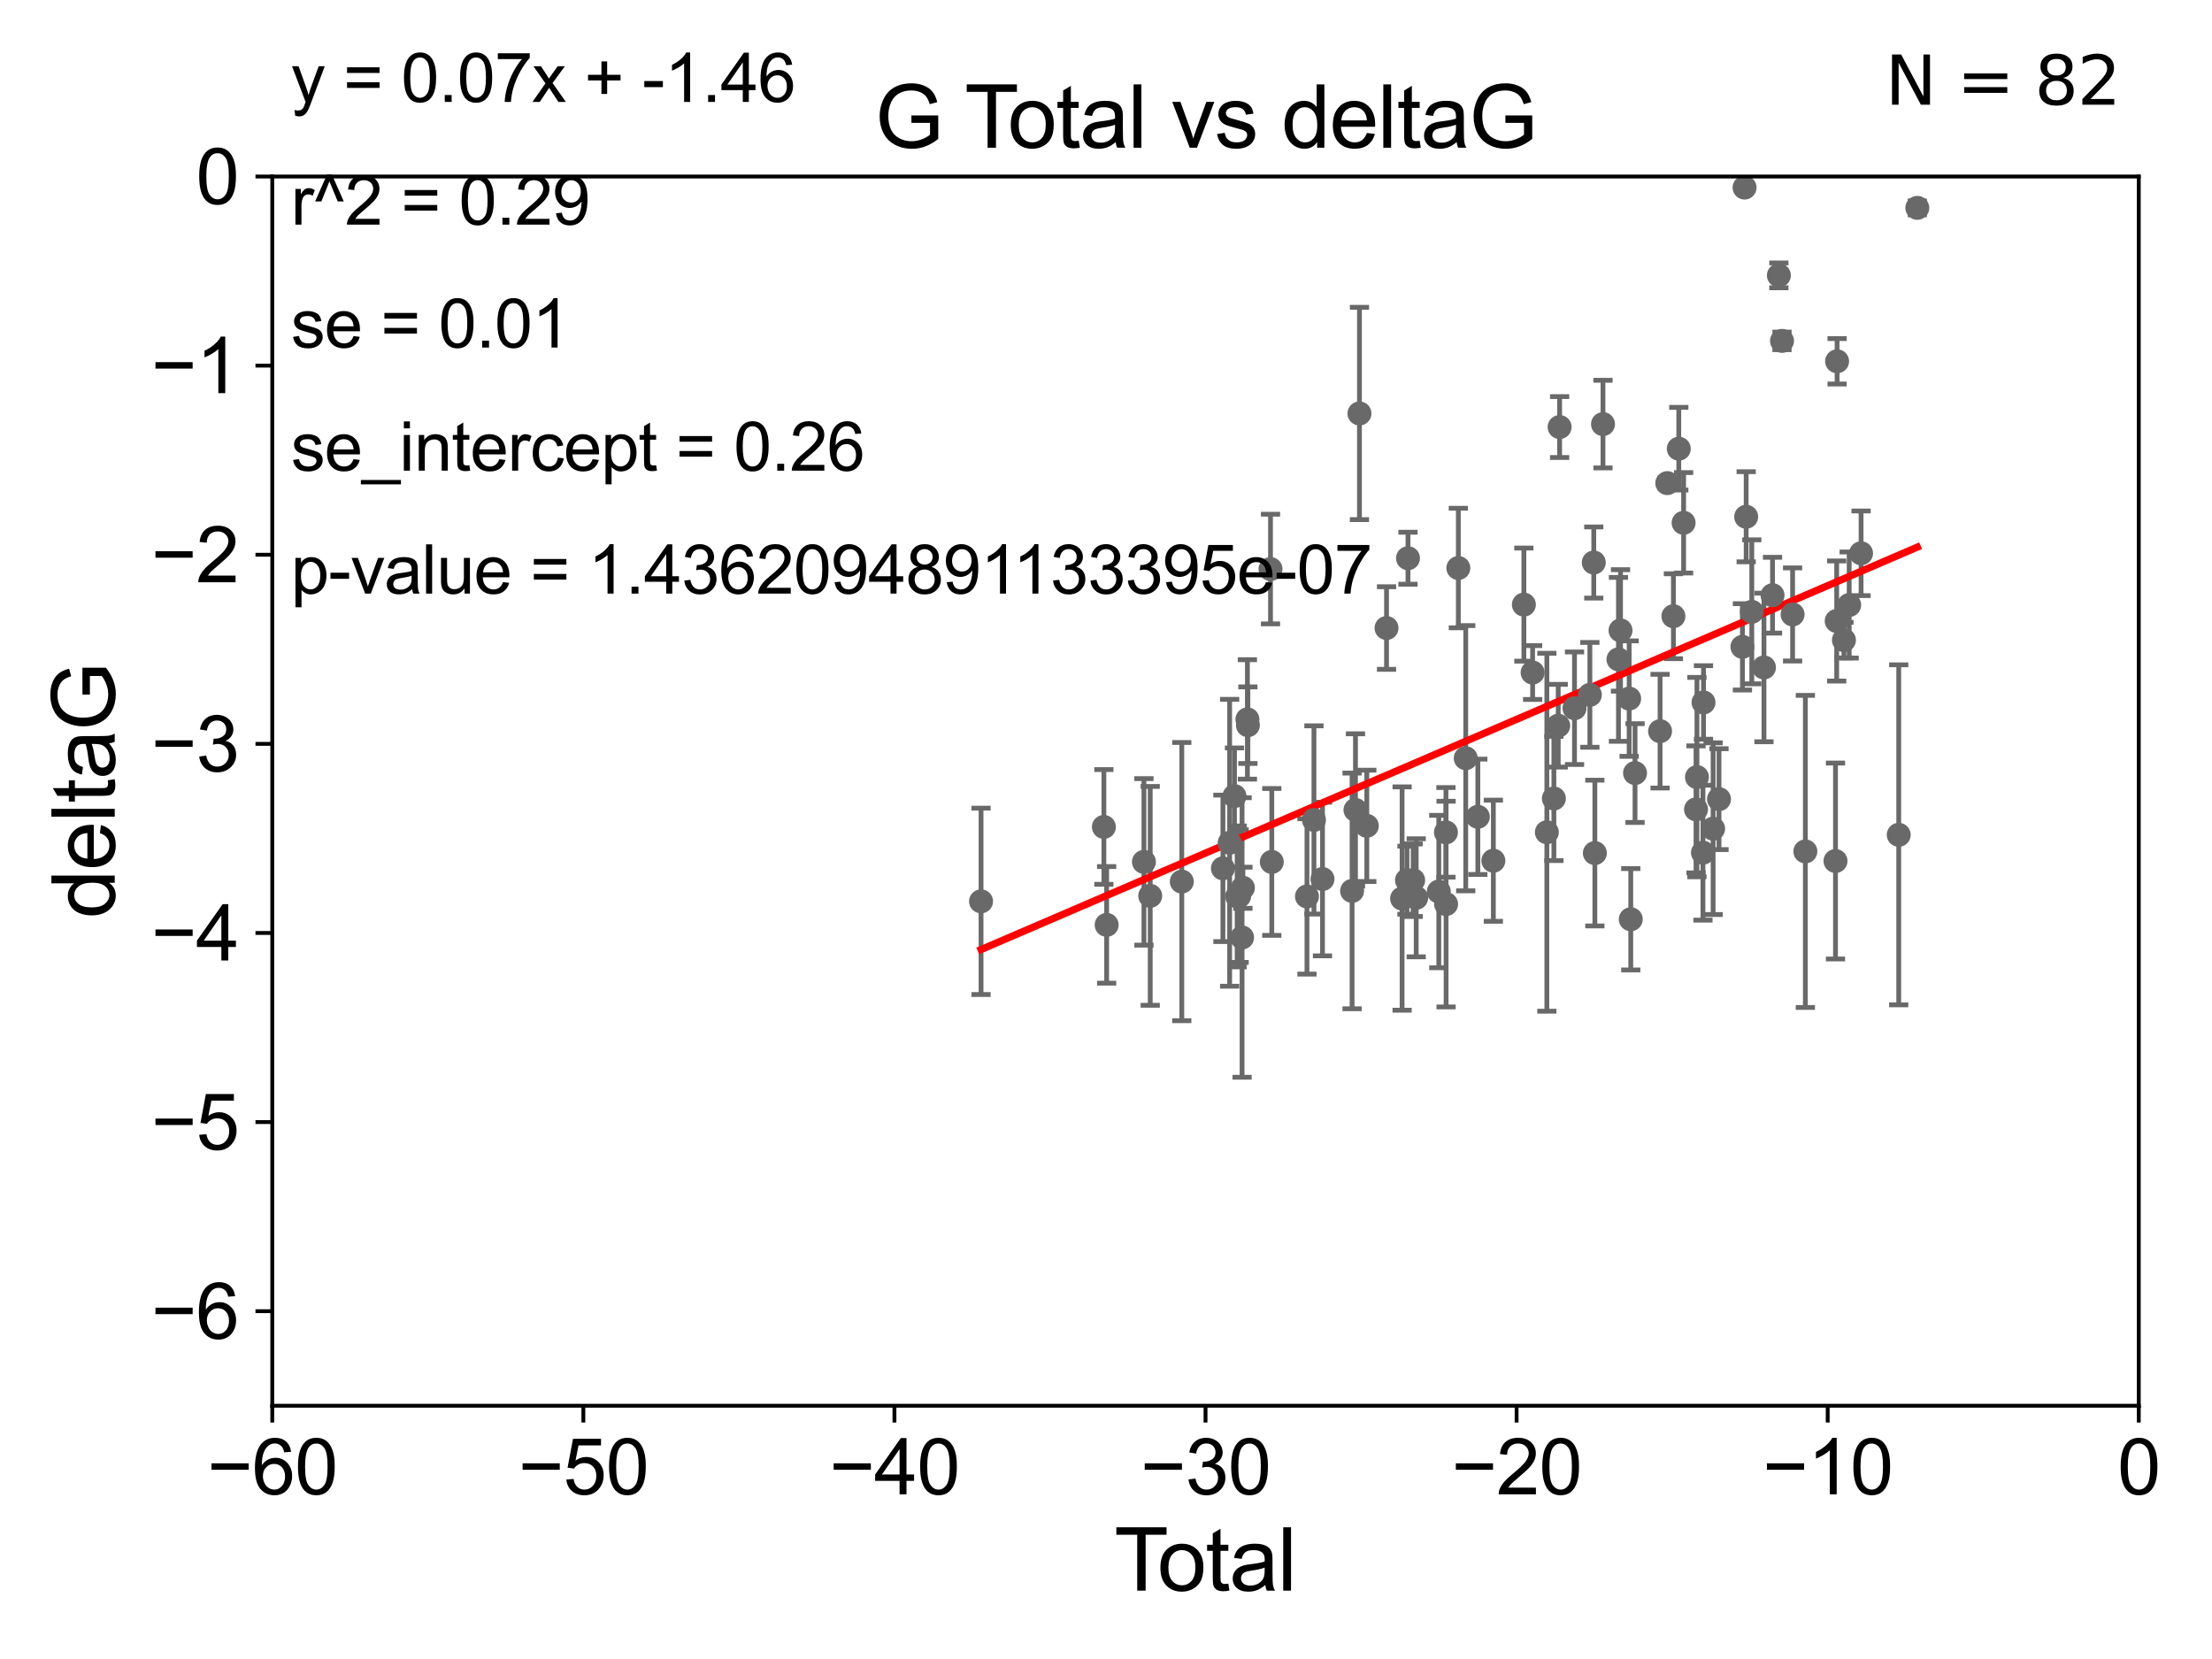<?xml version="1.0" encoding="utf-8" standalone="no"?>
<!DOCTYPE svg PUBLIC "-//W3C//DTD SVG 1.1//EN"
  "http://www.w3.org/Graphics/SVG/1.1/DTD/svg11.dtd">
<svg xmlns:xlink="http://www.w3.org/1999/xlink" width="460.8pt" height="345.6pt" viewBox="0 0 460.8 345.6" xmlns="http://www.w3.org/2000/svg" version="1.1">
 <defs>
  <style type="text/css">*{stroke-linejoin: round; stroke-linecap: butt}</style>
 </defs>
 <g id="figure_1">
  <g id="patch_1">
   <path d="M 0 345.6 
L 460.8 345.6 
L 460.8 0 
L 0 0 
z
" style="fill: #ffffff"/>
  </g>
  <g id="axes_1">
   <g id="patch_2">
    <path d="M 56.72 292.84 
L 445.545 292.84 
L 445.545 36.775 
L 56.72 36.775 
z
" style="fill: #ffffff"/>
   </g>
   <g id="PathCollection_1">
    <defs>
     <path id="m575fd2f799" d="M 0 1.118 
C 0.297 1.118 0.581 1 0.791 0.791 
C 1 0.581 1.118 0.297 1.118 0 
C 1.118 -0.297 1 -0.581 0.791 -0.791 
C 0.581 -1 0.297 -1.118 0 -1.118 
C -0.297 -1.118 -0.581 -1 -0.791 -0.791 
C -1 -0.581 -1.118 -0.297 -1.118 0 
C -1.118 0.297 -1 0.581 -0.791 0.791 
C -0.581 1 -0.297 1.118 0 1.118 
z
" style="stroke: #696969"/>
    </defs>
    <g clip-path="url(#pce3c320f5f)">
     <use xlink:href="#m575fd2f799" x="204.37" y="187.766" style="fill: #696969; stroke: #696969"/>
     <use xlink:href="#m575fd2f799" x="229.96" y="172.264" style="fill: #696969; stroke: #696969"/>
     <use xlink:href="#m575fd2f799" x="230.535" y="192.668" style="fill: #696969; stroke: #696969"/>
     <use xlink:href="#m575fd2f799" x="238.304" y="179.547" style="fill: #696969; stroke: #696969"/>
     <use xlink:href="#m575fd2f799" x="239.612" y="186.627" style="fill: #696969; stroke: #696969"/>
     <use xlink:href="#m575fd2f799" x="246.19" y="183.656" style="fill: #696969; stroke: #696969"/>
     <use xlink:href="#m575fd2f799" x="254.758" y="180.894" style="fill: #696969; stroke: #696969"/>
     <use xlink:href="#m575fd2f799" x="256.159" y="175.566" style="fill: #696969; stroke: #696969"/>
     <use xlink:href="#m575fd2f799" x="257.165" y="165.842" style="fill: #696969; stroke: #696969"/>
     <use xlink:href="#m575fd2f799" x="257.72" y="186.741" style="fill: #696969; stroke: #696969"/>
     <use xlink:href="#m575fd2f799" x="258.137" y="186.675" style="fill: #696969; stroke: #696969"/>
     <use xlink:href="#m575fd2f799" x="258.748" y="195.295" style="fill: #696969; stroke: #696969"/>
     <use xlink:href="#m575fd2f799" x="258.923" y="184.94" style="fill: #696969; stroke: #696969"/>
     <use xlink:href="#m575fd2f799" x="259.859" y="149.865" style="fill: #696969; stroke: #696969"/>
     <use xlink:href="#m575fd2f799" x="259.962" y="151.072" style="fill: #696969; stroke: #696969"/>
     <use xlink:href="#m575fd2f799" x="264.671" y="118.544" style="fill: #696969; stroke: #696969"/>
     <use xlink:href="#m575fd2f799" x="264.938" y="179.561" style="fill: #696969; stroke: #696969"/>
     <use xlink:href="#m575fd2f799" x="272.266" y="186.743" style="fill: #696969; stroke: #696969"/>
     <use xlink:href="#m575fd2f799" x="273.72" y="170.809" style="fill: #696969; stroke: #696969"/>
     <use xlink:href="#m575fd2f799" x="275.498" y="183.121" style="fill: #696969; stroke: #696969"/>
     <use xlink:href="#m575fd2f799" x="281.664" y="185.595" style="fill: #696969; stroke: #696969"/>
     <use xlink:href="#m575fd2f799" x="282.371" y="168.724" style="fill: #696969; stroke: #696969"/>
     <use xlink:href="#m575fd2f799" x="283.2" y="86.133" style="fill: #696969; stroke: #696969"/>
     <use xlink:href="#m575fd2f799" x="284.732" y="172.036" style="fill: #696969; stroke: #696969"/>
     <use xlink:href="#m575fd2f799" x="288.839" y="130.831" style="fill: #696969; stroke: #696969"/>
     <use xlink:href="#m575fd2f799" x="292.084" y="187.184" style="fill: #696969; stroke: #696969"/>
     <use xlink:href="#m575fd2f799" x="293.1" y="183.361" style="fill: #696969; stroke: #696969"/>
     <use xlink:href="#m575fd2f799" x="293.31" y="116.288" style="fill: #696969; stroke: #696969"/>
     <use xlink:href="#m575fd2f799" x="294.386" y="183.361" style="fill: #696969; stroke: #696969"/>
     <use xlink:href="#m575fd2f799" x="295.021" y="187.024" style="fill: #696969; stroke: #696969"/>
     <use xlink:href="#m575fd2f799" x="299.729" y="185.726" style="fill: #696969; stroke: #696969"/>
     <use xlink:href="#m575fd2f799" x="301.216" y="173.397" style="fill: #696969; stroke: #696969"/>
     <use xlink:href="#m575fd2f799" x="301.245" y="188.337" style="fill: #696969; stroke: #696969"/>
     <use xlink:href="#m575fd2f799" x="303.799" y="118.329" style="fill: #696969; stroke: #696969"/>
     <use xlink:href="#m575fd2f799" x="305.339" y="157.948" style="fill: #696969; stroke: #696969"/>
     <use xlink:href="#m575fd2f799" x="307.86" y="170.152" style="fill: #696969; stroke: #696969"/>
     <use xlink:href="#m575fd2f799" x="311.094" y="179.304" style="fill: #696969; stroke: #696969"/>
     <use xlink:href="#m575fd2f799" x="317.452" y="125.95" style="fill: #696969; stroke: #696969"/>
     <use xlink:href="#m575fd2f799" x="319.273" y="140.106" style="fill: #696969; stroke: #696969"/>
     <use xlink:href="#m575fd2f799" x="322.238" y="173.37" style="fill: #696969; stroke: #696969"/>
     <use xlink:href="#m575fd2f799" x="323.701" y="166.339" style="fill: #696969; stroke: #696969"/>
     <use xlink:href="#m575fd2f799" x="324.607" y="151.181" style="fill: #696969; stroke: #696969"/>
     <use xlink:href="#m575fd2f799" x="324.899" y="88.96" style="fill: #696969; stroke: #696969"/>
     <use xlink:href="#m575fd2f799" x="327.999" y="147.535" style="fill: #696969; stroke: #696969"/>
     <use xlink:href="#m575fd2f799" x="331.199" y="144.75" style="fill: #696969; stroke: #696969"/>
     <use xlink:href="#m575fd2f799" x="332.012" y="117.184" style="fill: #696969; stroke: #696969"/>
     <use xlink:href="#m575fd2f799" x="332.238" y="177.712" style="fill: #696969; stroke: #696969"/>
     <use xlink:href="#m575fd2f799" x="333.933" y="88.35" style="fill: #696969; stroke: #696969"/>
     <use xlink:href="#m575fd2f799" x="337.155" y="137.356" style="fill: #696969; stroke: #696969"/>
     <use xlink:href="#m575fd2f799" x="337.585" y="131.327" style="fill: #696969; stroke: #696969"/>
     <use xlink:href="#m575fd2f799" x="339.383" y="145.529" style="fill: #696969; stroke: #696969"/>
     <use xlink:href="#m575fd2f799" x="339.72" y="191.497" style="fill: #696969; stroke: #696969"/>
     <use xlink:href="#m575fd2f799" x="340.607" y="161.044" style="fill: #696969; stroke: #696969"/>
     <use xlink:href="#m575fd2f799" x="345.824" y="152.317" style="fill: #696969; stroke: #696969"/>
     <use xlink:href="#m575fd2f799" x="347.325" y="100.642" style="fill: #696969; stroke: #696969"/>
     <use xlink:href="#m575fd2f799" x="348.602" y="128.37" style="fill: #696969; stroke: #696969"/>
     <use xlink:href="#m575fd2f799" x="349.723" y="93.472" style="fill: #696969; stroke: #696969"/>
     <use xlink:href="#m575fd2f799" x="350.726" y="108.91" style="fill: #696969; stroke: #696969"/>
     <use xlink:href="#m575fd2f799" x="353.312" y="168.607" style="fill: #696969; stroke: #696969"/>
     <use xlink:href="#m575fd2f799" x="353.506" y="161.883" style="fill: #696969; stroke: #696969"/>
     <use xlink:href="#m575fd2f799" x="354.758" y="177.627" style="fill: #696969; stroke: #696969"/>
     <use xlink:href="#m575fd2f799" x="354.873" y="146.332" style="fill: #696969; stroke: #696969"/>
     <use xlink:href="#m575fd2f799" x="356.872" y="172.629" style="fill: #696969; stroke: #696969"/>
     <use xlink:href="#m575fd2f799" x="358.1" y="166.478" style="fill: #696969; stroke: #696969"/>
     <use xlink:href="#m575fd2f799" x="362.98" y="134.75" style="fill: #696969; stroke: #696969"/>
     <use xlink:href="#m575fd2f799" x="363.428" y="39.074" style="fill: #696969; stroke: #696969"/>
     <use xlink:href="#m575fd2f799" x="363.759" y="107.649" style="fill: #696969; stroke: #696969"/>
     <use xlink:href="#m575fd2f799" x="364.929" y="127.457" style="fill: #696969; stroke: #696969"/>
     <use xlink:href="#m575fd2f799" x="367.465" y="139.042" style="fill: #696969; stroke: #696969"/>
     <use xlink:href="#m575fd2f799" x="369.251" y="123.993" style="fill: #696969; stroke: #696969"/>
     <use xlink:href="#m575fd2f799" x="370.571" y="57.363" style="fill: #696969; stroke: #696969"/>
     <use xlink:href="#m575fd2f799" x="371.225" y="71.012" style="fill: #696969; stroke: #696969"/>
     <use xlink:href="#m575fd2f799" x="373.43" y="127.998" style="fill: #696969; stroke: #696969"/>
     <use xlink:href="#m575fd2f799" x="376.089" y="177.365" style="fill: #696969; stroke: #696969"/>
     <use xlink:href="#m575fd2f799" x="382.367" y="179.365" style="fill: #696969; stroke: #696969"/>
     <use xlink:href="#m575fd2f799" x="382.616" y="129.363" style="fill: #696969; stroke: #696969"/>
     <use xlink:href="#m575fd2f799" x="382.699" y="75.265" style="fill: #696969; stroke: #696969"/>
     <use xlink:href="#m575fd2f799" x="384.127" y="133.35" style="fill: #696969; stroke: #696969"/>
     <use xlink:href="#m575fd2f799" x="385.219" y="126.034" style="fill: #696969; stroke: #696969"/>
     <use xlink:href="#m575fd2f799" x="387.695" y="115.259" style="fill: #696969; stroke: #696969"/>
     <use xlink:href="#m575fd2f799" x="395.54" y="173.908" style="fill: #696969; stroke: #696969"/>
     <use xlink:href="#m575fd2f799" x="399.413" y="43.3" style="fill: #696969; stroke: #696969"/>
    </g>
   </g>
   <g id="matplotlib.axis_1">
    <g id="xtick_1">
     <g id="line2d_1">
      <defs>
       <path id="m0b9df57753" d="M 0 0 
L 0 3.5 
" style="stroke: #000000; stroke-width: 0.8"/>
      </defs>
      <g>
       <use xlink:href="#m0b9df57753" x="56.72" y="292.84" style="stroke: #000000; stroke-width: 0.8"/>
      </g>
     </g>
     <g id="text_1">
      <!-- −60 -->
      <g transform="translate(43.15 311.293)scale(0.16 -0.16)">
       <defs>
        <path id="ArialMT-2212" d="M 3381 1997 
L 356 1997 
L 356 2522 
L 3381 2522 
L 3381 1997 
z
" transform="scale(0.016)"/>
        <path id="ArialMT-36" d="M 3184 3459 
L 2625 3416 
Q 2550 3747 2413 3897 
Q 2184 4138 1850 4138 
Q 1581 4138 1378 3988 
Q 1113 3794 959 3422 
Q 806 3050 800 2363 
Q 1003 2672 1297 2822 
Q 1591 2972 1913 2972 
Q 2475 2972 2870 2558 
Q 3266 2144 3266 1488 
Q 3266 1056 3080 686 
Q 2894 316 2569 119 
Q 2244 -78 1831 -78 
Q 1128 -78 684 439 
Q 241 956 241 2144 
Q 241 3472 731 4075 
Q 1159 4600 1884 4600 
Q 2425 4600 2770 4297 
Q 3116 3994 3184 3459 
z
M 888 1484 
Q 888 1194 1011 928 
Q 1134 663 1356 523 
Q 1578 384 1822 384 
Q 2178 384 2434 671 
Q 2691 959 2691 1453 
Q 2691 1928 2437 2201 
Q 2184 2475 1800 2475 
Q 1419 2475 1153 2201 
Q 888 1928 888 1484 
z
" transform="scale(0.016)"/>
        <path id="ArialMT-30" d="M 266 2259 
Q 266 3072 433 3567 
Q 600 4063 929 4331 
Q 1259 4600 1759 4600 
Q 2128 4600 2406 4451 
Q 2684 4303 2865 4023 
Q 3047 3744 3150 3342 
Q 3253 2941 3253 2259 
Q 3253 1453 3087 958 
Q 2922 463 2592 192 
Q 2263 -78 1759 -78 
Q 1097 -78 719 397 
Q 266 969 266 2259 
z
M 844 2259 
Q 844 1131 1108 757 
Q 1372 384 1759 384 
Q 2147 384 2411 759 
Q 2675 1134 2675 2259 
Q 2675 3391 2411 3762 
Q 2147 4134 1753 4134 
Q 1366 4134 1134 3806 
Q 844 3388 844 2259 
z
" transform="scale(0.016)"/>
       </defs>
       <use xlink:href="#ArialMT-2212"/>
       <use xlink:href="#ArialMT-36" x="58.398"/>
       <use xlink:href="#ArialMT-30" x="114.014"/>
      </g>
     </g>
    </g>
    <g id="xtick_2">
     <g id="line2d_2">
      <g>
       <use xlink:href="#m0b9df57753" x="121.524" y="292.84" style="stroke: #000000; stroke-width: 0.8"/>
      </g>
     </g>
     <g id="text_2">
      <!-- −50 -->
      <g transform="translate(107.954 311.293)scale(0.16 -0.16)">
       <defs>
        <path id="ArialMT-35" d="M 266 1200 
L 856 1250 
Q 922 819 1161 601 
Q 1400 384 1738 384 
Q 2144 384 2425 690 
Q 2706 997 2706 1503 
Q 2706 1984 2436 2262 
Q 2166 2541 1728 2541 
Q 1456 2541 1237 2417 
Q 1019 2294 894 2097 
L 366 2166 
L 809 4519 
L 3088 4519 
L 3088 3981 
L 1259 3981 
L 1013 2750 
Q 1425 3038 1878 3038 
Q 2478 3038 2890 2622 
Q 3303 2206 3303 1553 
Q 3303 931 2941 478 
Q 2500 -78 1738 -78 
Q 1113 -78 717 272 
Q 322 622 266 1200 
z
" transform="scale(0.016)"/>
       </defs>
       <use xlink:href="#ArialMT-2212"/>
       <use xlink:href="#ArialMT-35" x="58.398"/>
       <use xlink:href="#ArialMT-30" x="114.014"/>
      </g>
     </g>
    </g>
    <g id="xtick_3">
     <g id="line2d_3">
      <g>
       <use xlink:href="#m0b9df57753" x="186.328" y="292.84" style="stroke: #000000; stroke-width: 0.8"/>
      </g>
     </g>
     <g id="text_3">
      <!-- −40 -->
      <g transform="translate(172.758 311.293)scale(0.16 -0.16)">
       <defs>
        <path id="ArialMT-34" d="M 2069 0 
L 2069 1097 
L 81 1097 
L 81 1613 
L 2172 4581 
L 2631 4581 
L 2631 1613 
L 3250 1613 
L 3250 1097 
L 2631 1097 
L 2631 0 
L 2069 0 
z
M 2069 1613 
L 2069 3678 
L 634 1613 
L 2069 1613 
z
" transform="scale(0.016)"/>
       </defs>
       <use xlink:href="#ArialMT-2212"/>
       <use xlink:href="#ArialMT-34" x="58.398"/>
       <use xlink:href="#ArialMT-30" x="114.014"/>
      </g>
     </g>
    </g>
    <g id="xtick_4">
     <g id="line2d_4">
      <g>
       <use xlink:href="#m0b9df57753" x="251.132" y="292.84" style="stroke: #000000; stroke-width: 0.8"/>
      </g>
     </g>
     <g id="text_4">
      <!-- −30 -->
      <g transform="translate(237.562 311.293)scale(0.16 -0.16)">
       <defs>
        <path id="ArialMT-33" d="M 269 1209 
L 831 1284 
Q 928 806 1161 595 
Q 1394 384 1728 384 
Q 2125 384 2398 659 
Q 2672 934 2672 1341 
Q 2672 1728 2419 1979 
Q 2166 2231 1775 2231 
Q 1616 2231 1378 2169 
L 1441 2663 
Q 1497 2656 1531 2656 
Q 1891 2656 2178 2843 
Q 2466 3031 2466 3422 
Q 2466 3731 2256 3934 
Q 2047 4138 1716 4138 
Q 1388 4138 1169 3931 
Q 950 3725 888 3313 
L 325 3413 
Q 428 3978 793 4289 
Q 1159 4600 1703 4600 
Q 2078 4600 2393 4439 
Q 2709 4278 2876 4000 
Q 3044 3722 3044 3409 
Q 3044 3113 2884 2869 
Q 2725 2625 2413 2481 
Q 2819 2388 3044 2092 
Q 3269 1797 3269 1353 
Q 3269 753 2831 336 
Q 2394 -81 1725 -81 
Q 1122 -81 723 278 
Q 325 638 269 1209 
z
" transform="scale(0.016)"/>
       </defs>
       <use xlink:href="#ArialMT-2212"/>
       <use xlink:href="#ArialMT-33" x="58.398"/>
       <use xlink:href="#ArialMT-30" x="114.014"/>
      </g>
     </g>
    </g>
    <g id="xtick_5">
     <g id="line2d_5">
      <g>
       <use xlink:href="#m0b9df57753" x="315.937" y="292.84" style="stroke: #000000; stroke-width: 0.8"/>
      </g>
     </g>
     <g id="text_5">
      <!-- −20 -->
      <g transform="translate(302.367 311.293)scale(0.16 -0.16)">
       <defs>
        <path id="ArialMT-32" d="M 3222 541 
L 3222 0 
L 194 0 
Q 188 203 259 391 
Q 375 700 629 1000 
Q 884 1300 1366 1694 
Q 2113 2306 2375 2664 
Q 2638 3022 2638 3341 
Q 2638 3675 2398 3904 
Q 2159 4134 1775 4134 
Q 1369 4134 1125 3890 
Q 881 3647 878 3216 
L 300 3275 
Q 359 3922 746 4261 
Q 1134 4600 1788 4600 
Q 2447 4600 2831 4234 
Q 3216 3869 3216 3328 
Q 3216 3053 3103 2787 
Q 2991 2522 2730 2228 
Q 2469 1934 1863 1422 
Q 1356 997 1212 845 
Q 1069 694 975 541 
L 3222 541 
z
" transform="scale(0.016)"/>
       </defs>
       <use xlink:href="#ArialMT-2212"/>
       <use xlink:href="#ArialMT-32" x="58.398"/>
       <use xlink:href="#ArialMT-30" x="114.014"/>
      </g>
     </g>
    </g>
    <g id="xtick_6">
     <g id="line2d_6">
      <g>
       <use xlink:href="#m0b9df57753" x="380.741" y="292.84" style="stroke: #000000; stroke-width: 0.8"/>
      </g>
     </g>
     <g id="text_6">
      <!-- −10 -->
      <g transform="translate(367.171 311.293)scale(0.16 -0.16)">
       <defs>
        <path id="ArialMT-31" d="M 2384 0 
L 1822 0 
L 1822 3584 
Q 1619 3391 1289 3197 
Q 959 3003 697 2906 
L 697 3450 
Q 1169 3672 1522 3987 
Q 1875 4303 2022 4600 
L 2384 4600 
L 2384 0 
z
" transform="scale(0.016)"/>
       </defs>
       <use xlink:href="#ArialMT-2212"/>
       <use xlink:href="#ArialMT-31" x="58.398"/>
       <use xlink:href="#ArialMT-30" x="114.014"/>
      </g>
     </g>
    </g>
    <g id="xtick_7">
     <g id="line2d_7">
      <g>
       <use xlink:href="#m0b9df57753" x="445.545" y="292.84" style="stroke: #000000; stroke-width: 0.8"/>
      </g>
     </g>
     <g id="text_7">
      <!-- 0 -->
      <g transform="translate(441.096 311.293)scale(0.16 -0.16)">
       <use xlink:href="#ArialMT-30"/>
      </g>
     </g>
    </g>
    <g id="text_8">
     <!-- Total -->
     <g transform="translate(232.127 331.357)scale(0.18 -0.18)">
      <defs>
       <path id="ArialMT-54" d="M 1659 0 
L 1659 4041 
L 150 4041 
L 150 4581 
L 3781 4581 
L 3781 4041 
L 2266 4041 
L 2266 0 
L 1659 0 
z
" transform="scale(0.016)"/>
       <path id="ArialMT-6f" d="M 213 1659 
Q 213 2581 725 3025 
Q 1153 3394 1769 3394 
Q 2453 3394 2887 2945 
Q 3322 2497 3322 1706 
Q 3322 1066 3130 698 
Q 2938 331 2570 128 
Q 2203 -75 1769 -75 
Q 1072 -75 642 372 
Q 213 819 213 1659 
z
M 791 1659 
Q 791 1022 1069 705 
Q 1347 388 1769 388 
Q 2188 388 2466 706 
Q 2744 1025 2744 1678 
Q 2744 2294 2464 2611 
Q 2184 2928 1769 2928 
Q 1347 2928 1069 2612 
Q 791 2297 791 1659 
z
" transform="scale(0.016)"/>
       <path id="ArialMT-74" d="M 1650 503 
L 1731 6 
Q 1494 -44 1306 -44 
Q 1000 -44 831 53 
Q 663 150 594 308 
Q 525 466 525 972 
L 525 2881 
L 113 2881 
L 113 3319 
L 525 3319 
L 525 4141 
L 1084 4478 
L 1084 3319 
L 1650 3319 
L 1650 2881 
L 1084 2881 
L 1084 941 
Q 1084 700 1114 631 
Q 1144 563 1211 522 
Q 1278 481 1403 481 
Q 1497 481 1650 503 
z
" transform="scale(0.016)"/>
       <path id="ArialMT-61" d="M 2588 409 
Q 2275 144 1986 34 
Q 1697 -75 1366 -75 
Q 819 -75 525 192 
Q 231 459 231 875 
Q 231 1119 342 1320 
Q 453 1522 633 1644 
Q 813 1766 1038 1828 
Q 1203 1872 1538 1913 
Q 2219 1994 2541 2106 
Q 2544 2222 2544 2253 
Q 2544 2597 2384 2738 
Q 2169 2928 1744 2928 
Q 1347 2928 1158 2789 
Q 969 2650 878 2297 
L 328 2372 
Q 403 2725 575 2942 
Q 747 3159 1072 3276 
Q 1397 3394 1825 3394 
Q 2250 3394 2515 3294 
Q 2781 3194 2906 3042 
Q 3031 2891 3081 2659 
Q 3109 2516 3109 2141 
L 3109 1391 
Q 3109 606 3145 398 
Q 3181 191 3288 0 
L 2700 0 
Q 2613 175 2588 409 
z
M 2541 1666 
Q 2234 1541 1622 1453 
Q 1275 1403 1131 1340 
Q 988 1278 909 1158 
Q 831 1038 831 891 
Q 831 666 1001 516 
Q 1172 366 1500 366 
Q 1825 366 2078 508 
Q 2331 650 2450 897 
Q 2541 1088 2541 1459 
L 2541 1666 
z
" transform="scale(0.016)"/>
       <path id="ArialMT-6c" d="M 409 0 
L 409 4581 
L 972 4581 
L 972 0 
L 409 0 
z
" transform="scale(0.016)"/>
      </defs>
      <use xlink:href="#ArialMT-54"/>
      <use xlink:href="#ArialMT-6f" x="49.959"/>
      <use xlink:href="#ArialMT-74" x="105.574"/>
      <use xlink:href="#ArialMT-61" x="133.357"/>
      <use xlink:href="#ArialMT-6c" x="188.973"/>
     </g>
    </g>
   </g>
   <g id="matplotlib.axis_2">
    <g id="ytick_1">
     <g id="line2d_8">
      <defs>
       <path id="me46ef79727" d="M 0 0 
L -3.5 0 
" style="stroke: #000000; stroke-width: 0.8"/>
      </defs>
      <g>
       <use xlink:href="#me46ef79727" x="56.72" y="273.143" style="stroke: #000000; stroke-width: 0.8"/>
      </g>
     </g>
     <g id="text_9">
      <!-- −6 -->
      <g transform="translate(31.477 278.869)scale(0.16 -0.16)">
       <use xlink:href="#ArialMT-2212"/>
       <use xlink:href="#ArialMT-36" x="58.398"/>
      </g>
     </g>
    </g>
    <g id="ytick_2">
     <g id="line2d_9">
      <g>
       <use xlink:href="#me46ef79727" x="56.72" y="233.748" style="stroke: #000000; stroke-width: 0.8"/>
      </g>
     </g>
     <g id="text_10">
      <!-- −5 -->
      <g transform="translate(31.477 239.474)scale(0.16 -0.16)">
       <use xlink:href="#ArialMT-2212"/>
       <use xlink:href="#ArialMT-35" x="58.398"/>
      </g>
     </g>
    </g>
    <g id="ytick_3">
     <g id="line2d_10">
      <g>
       <use xlink:href="#me46ef79727" x="56.72" y="194.353" style="stroke: #000000; stroke-width: 0.8"/>
      </g>
     </g>
     <g id="text_11">
      <!-- −4 -->
      <g transform="translate(31.477 200.08)scale(0.16 -0.16)">
       <use xlink:href="#ArialMT-2212"/>
       <use xlink:href="#ArialMT-34" x="58.398"/>
      </g>
     </g>
    </g>
    <g id="ytick_4">
     <g id="line2d_11">
      <g>
       <use xlink:href="#me46ef79727" x="56.72" y="154.959" style="stroke: #000000; stroke-width: 0.8"/>
      </g>
     </g>
     <g id="text_12">
      <!-- −3 -->
      <g transform="translate(31.477 160.685)scale(0.16 -0.16)">
       <use xlink:href="#ArialMT-2212"/>
       <use xlink:href="#ArialMT-33" x="58.398"/>
      </g>
     </g>
    </g>
    <g id="ytick_5">
     <g id="line2d_12">
      <g>
       <use xlink:href="#me46ef79727" x="56.72" y="115.564" style="stroke: #000000; stroke-width: 0.8"/>
      </g>
     </g>
     <g id="text_13">
      <!-- −2 -->
      <g transform="translate(31.477 121.29)scale(0.16 -0.16)">
       <use xlink:href="#ArialMT-2212"/>
       <use xlink:href="#ArialMT-32" x="58.398"/>
      </g>
     </g>
    </g>
    <g id="ytick_6">
     <g id="line2d_13">
      <g>
       <use xlink:href="#me46ef79727" x="56.72" y="76.17" style="stroke: #000000; stroke-width: 0.8"/>
      </g>
     </g>
     <g id="text_14">
      <!-- −1 -->
      <g transform="translate(31.477 81.896)scale(0.16 -0.16)">
       <use xlink:href="#ArialMT-2212"/>
       <use xlink:href="#ArialMT-31" x="58.398"/>
      </g>
     </g>
    </g>
    <g id="ytick_7">
     <g id="line2d_14">
      <g>
       <use xlink:href="#me46ef79727" x="56.72" y="36.775" style="stroke: #000000; stroke-width: 0.8"/>
      </g>
     </g>
     <g id="text_15">
      <!-- 0 -->
      <g transform="translate(40.822 42.501)scale(0.16 -0.16)">
       <use xlink:href="#ArialMT-30"/>
      </g>
     </g>
    </g>
    <g id="text_16">
     <!-- deltaG -->
     <g transform="translate(23.9 191.322)rotate(-90)scale(0.18 -0.18)">
      <defs>
       <path id="ArialMT-64" d="M 2575 0 
L 2575 419 
Q 2259 -75 1647 -75 
Q 1250 -75 917 144 
Q 584 363 401 755 
Q 219 1147 219 1656 
Q 219 2153 384 2558 
Q 550 2963 881 3178 
Q 1213 3394 1622 3394 
Q 1922 3394 2156 3267 
Q 2391 3141 2538 2938 
L 2538 4581 
L 3097 4581 
L 3097 0 
L 2575 0 
z
M 797 1656 
Q 797 1019 1065 703 
Q 1334 388 1700 388 
Q 2069 388 2326 689 
Q 2584 991 2584 1609 
Q 2584 2291 2321 2609 
Q 2059 2928 1675 2928 
Q 1300 2928 1048 2622 
Q 797 2316 797 1656 
z
" transform="scale(0.016)"/>
       <path id="ArialMT-65" d="M 2694 1069 
L 3275 997 
Q 3138 488 2766 206 
Q 2394 -75 1816 -75 
Q 1088 -75 661 373 
Q 234 822 234 1631 
Q 234 2469 665 2931 
Q 1097 3394 1784 3394 
Q 2450 3394 2872 2941 
Q 3294 2488 3294 1666 
Q 3294 1616 3291 1516 
L 816 1516 
Q 847 969 1125 678 
Q 1403 388 1819 388 
Q 2128 388 2347 550 
Q 2566 713 2694 1069 
z
M 847 1978 
L 2700 1978 
Q 2663 2397 2488 2606 
Q 2219 2931 1791 2931 
Q 1403 2931 1139 2672 
Q 875 2413 847 1978 
z
" transform="scale(0.016)"/>
       <path id="ArialMT-47" d="M 2638 1797 
L 2638 2334 
L 4578 2338 
L 4578 638 
Q 4131 281 3656 101 
Q 3181 -78 2681 -78 
Q 2006 -78 1454 211 
Q 903 500 622 1047 
Q 341 1594 341 2269 
Q 341 2938 620 3517 
Q 900 4097 1425 4378 
Q 1950 4659 2634 4659 
Q 3131 4659 3532 4498 
Q 3934 4338 4162 4050 
Q 4391 3763 4509 3300 
L 3963 3150 
Q 3859 3500 3706 3700 
Q 3553 3900 3268 4020 
Q 2984 4141 2638 4141 
Q 2222 4141 1919 4014 
Q 1616 3888 1430 3681 
Q 1244 3475 1141 3228 
Q 966 2803 966 2306 
Q 966 1694 1177 1281 
Q 1388 869 1791 669 
Q 2194 469 2647 469 
Q 3041 469 3416 620 
Q 3791 772 3984 944 
L 3984 1797 
L 2638 1797 
z
" transform="scale(0.016)"/>
      </defs>
      <use xlink:href="#ArialMT-64"/>
      <use xlink:href="#ArialMT-65" x="55.615"/>
      <use xlink:href="#ArialMT-6c" x="111.23"/>
      <use xlink:href="#ArialMT-74" x="133.447"/>
      <use xlink:href="#ArialMT-61" x="161.23"/>
      <use xlink:href="#ArialMT-47" x="216.846"/>
     </g>
    </g>
   </g>
   <g id="LineCollection_1">
    <path d="M 204.37 207.177 
L 204.37 168.355 
" clip-path="url(#pce3c320f5f)" style="fill: none; stroke: #696969"/>
    <path d="M 229.96 184.214 
L 229.96 160.315 
" clip-path="url(#pce3c320f5f)" style="fill: none; stroke: #696969"/>
    <path d="M 230.535 204.811 
L 230.535 180.525 
" clip-path="url(#pce3c320f5f)" style="fill: none; stroke: #696969"/>
    <path d="M 238.304 196.891 
L 238.304 162.203 
" clip-path="url(#pce3c320f5f)" style="fill: none; stroke: #696969"/>
    <path d="M 239.612 209.422 
L 239.612 163.832 
" clip-path="url(#pce3c320f5f)" style="fill: none; stroke: #696969"/>
    <path d="M 246.19 212.633 
L 246.19 154.679 
" clip-path="url(#pce3c320f5f)" style="fill: none; stroke: #696969"/>
    <path d="M 254.758 196.15 
L 254.758 165.638 
" clip-path="url(#pce3c320f5f)" style="fill: none; stroke: #696969"/>
    <path d="M 256.159 205.447 
L 256.159 145.685 
" clip-path="url(#pce3c320f5f)" style="fill: none; stroke: #696969"/>
    <path d="M 257.165 175.881 
L 257.165 155.804 
" clip-path="url(#pce3c320f5f)" style="fill: none; stroke: #696969"/>
    <path d="M 257.72 201.422 
L 257.72 172.061 
" clip-path="url(#pce3c320f5f)" style="fill: none; stroke: #696969"/>
    <path d="M 258.137 200.482 
L 258.137 172.868 
" clip-path="url(#pce3c320f5f)" style="fill: none; stroke: #696969"/>
    <path d="M 258.748 224.411 
L 258.748 166.18 
" clip-path="url(#pce3c320f5f)" style="fill: none; stroke: #696969"/>
    <path d="M 258.923 189.225 
L 258.923 180.655 
" clip-path="url(#pce3c320f5f)" style="fill: none; stroke: #696969"/>
    <path d="M 259.859 162.303 
L 259.859 137.427 
" clip-path="url(#pce3c320f5f)" style="fill: none; stroke: #696969"/>
    <path d="M 259.962 159.052 
L 259.962 143.092 
" clip-path="url(#pce3c320f5f)" style="fill: none; stroke: #696969"/>
    <path d="M 264.671 129.964 
L 264.671 107.124 
" clip-path="url(#pce3c320f5f)" style="fill: none; stroke: #696969"/>
    <path d="M 264.938 194.86 
L 264.938 164.263 
" clip-path="url(#pce3c320f5f)" style="fill: none; stroke: #696969"/>
    <path d="M 272.266 202.923 
L 272.266 170.563 
" clip-path="url(#pce3c320f5f)" style="fill: none; stroke: #696969"/>
    <path d="M 273.72 190.416 
L 273.72 151.203 
" clip-path="url(#pce3c320f5f)" style="fill: none; stroke: #696969"/>
    <path d="M 275.498 199.12 
L 275.498 167.123 
" clip-path="url(#pce3c320f5f)" style="fill: none; stroke: #696969"/>
    <path d="M 281.664 210.144 
L 281.664 161.047 
" clip-path="url(#pce3c320f5f)" style="fill: none; stroke: #696969"/>
    <path d="M 282.371 184.584 
L 282.371 152.864 
" clip-path="url(#pce3c320f5f)" style="fill: none; stroke: #696969"/>
    <path d="M 283.2 108.244 
L 283.2 64.022 
" clip-path="url(#pce3c320f5f)" style="fill: none; stroke: #696969"/>
    <path d="M 284.732 183.631 
L 284.732 160.441 
" clip-path="url(#pce3c320f5f)" style="fill: none; stroke: #696969"/>
    <path d="M 288.839 139.431 
L 288.839 122.23 
" clip-path="url(#pce3c320f5f)" style="fill: none; stroke: #696969"/>
    <path d="M 292.084 210.444 
L 292.084 163.924 
" clip-path="url(#pce3c320f5f)" style="fill: none; stroke: #696969"/>
    <path d="M 293.1 190.447 
L 293.1 176.274 
" clip-path="url(#pce3c320f5f)" style="fill: none; stroke: #696969"/>
    <path d="M 293.31 121.701 
L 293.31 110.875 
" clip-path="url(#pce3c320f5f)" style="fill: none; stroke: #696969"/>
    <path d="M 294.386 190.918 
L 294.386 175.804 
" clip-path="url(#pce3c320f5f)" style="fill: none; stroke: #696969"/>
    <path d="M 295.021 199.324 
L 295.021 174.725 
" clip-path="url(#pce3c320f5f)" style="fill: none; stroke: #696969"/>
    <path d="M 299.729 201.602 
L 299.729 169.849 
" clip-path="url(#pce3c320f5f)" style="fill: none; stroke: #696969"/>
    <path d="M 301.216 182.729 
L 301.216 164.065 
" clip-path="url(#pce3c320f5f)" style="fill: none; stroke: #696969"/>
    <path d="M 301.245 209.758 
L 301.245 166.916 
" clip-path="url(#pce3c320f5f)" style="fill: none; stroke: #696969"/>
    <path d="M 303.799 130.781 
L 303.799 105.878 
" clip-path="url(#pce3c320f5f)" style="fill: none; stroke: #696969"/>
    <path d="M 305.339 185.574 
L 305.339 130.321 
" clip-path="url(#pce3c320f5f)" style="fill: none; stroke: #696969"/>
    <path d="M 307.86 182.166 
L 307.86 158.137 
" clip-path="url(#pce3c320f5f)" style="fill: none; stroke: #696969"/>
    <path d="M 311.094 191.921 
L 311.094 166.688 
" clip-path="url(#pce3c320f5f)" style="fill: none; stroke: #696969"/>
    <path d="M 317.452 137.731 
L 317.452 114.168 
" clip-path="url(#pce3c320f5f)" style="fill: none; stroke: #696969"/>
    <path d="M 319.273 145.711 
L 319.273 134.502 
" clip-path="url(#pce3c320f5f)" style="fill: none; stroke: #696969"/>
    <path d="M 322.238 210.653 
L 322.238 136.087 
" clip-path="url(#pce3c320f5f)" style="fill: none; stroke: #696969"/>
    <path d="M 323.701 179.278 
L 323.701 153.4 
" clip-path="url(#pce3c320f5f)" style="fill: none; stroke: #696969"/>
    <path d="M 324.607 159.797 
L 324.607 142.564 
" clip-path="url(#pce3c320f5f)" style="fill: none; stroke: #696969"/>
    <path d="M 324.899 95.306 
L 324.899 82.614 
" clip-path="url(#pce3c320f5f)" style="fill: none; stroke: #696969"/>
    <path d="M 327.999 159.258 
L 327.999 135.813 
" clip-path="url(#pce3c320f5f)" style="fill: none; stroke: #696969"/>
    <path d="M 331.199 155.666 
L 331.199 133.834 
" clip-path="url(#pce3c320f5f)" style="fill: none; stroke: #696969"/>
    <path d="M 332.012 124.591 
L 332.012 109.776 
" clip-path="url(#pce3c320f5f)" style="fill: none; stroke: #696969"/>
    <path d="M 332.238 192.894 
L 332.238 162.53 
" clip-path="url(#pce3c320f5f)" style="fill: none; stroke: #696969"/>
    <path d="M 333.933 97.477 
L 333.933 79.222 
" clip-path="url(#pce3c320f5f)" style="fill: none; stroke: #696969"/>
    <path d="M 337.155 154.429 
L 337.155 120.283 
" clip-path="url(#pce3c320f5f)" style="fill: none; stroke: #696969"/>
    <path d="M 337.585 143.977 
L 337.585 118.677 
" clip-path="url(#pce3c320f5f)" style="fill: none; stroke: #696969"/>
    <path d="M 339.383 157.557 
L 339.383 133.501 
" clip-path="url(#pce3c320f5f)" style="fill: none; stroke: #696969"/>
    <path d="M 339.72 202.055 
L 339.72 180.939 
" clip-path="url(#pce3c320f5f)" style="fill: none; stroke: #696969"/>
    <path d="M 340.607 171.332 
L 340.607 150.755 
" clip-path="url(#pce3c320f5f)" style="fill: none; stroke: #696969"/>
    <path d="M 345.824 164.165 
L 345.824 140.47 
" clip-path="url(#pce3c320f5f)" style="fill: none; stroke: #696969"/>
    <path d="M 347.325 101.753 
L 347.325 99.531 
" clip-path="url(#pce3c320f5f)" style="fill: none; stroke: #696969"/>
    <path d="M 348.602 137.214 
L 348.602 119.526 
" clip-path="url(#pce3c320f5f)" style="fill: none; stroke: #696969"/>
    <path d="M 349.723 102.084 
L 349.723 84.861 
" clip-path="url(#pce3c320f5f)" style="fill: none; stroke: #696969"/>
    <path d="M 350.726 119.373 
L 350.726 98.446 
" clip-path="url(#pce3c320f5f)" style="fill: none; stroke: #696969"/>
    <path d="M 353.312 181.833 
L 353.312 155.381 
" clip-path="url(#pce3c320f5f)" style="fill: none; stroke: #696969"/>
    <path d="M 353.506 182.651 
L 353.506 141.115 
" clip-path="url(#pce3c320f5f)" style="fill: none; stroke: #696969"/>
    <path d="M 354.758 191.679 
L 354.758 163.576 
" clip-path="url(#pce3c320f5f)" style="fill: none; stroke: #696969"/>
    <path d="M 354.873 153.992 
L 354.873 138.673 
" clip-path="url(#pce3c320f5f)" style="fill: none; stroke: #696969"/>
    <path d="M 356.872 190.515 
L 356.872 154.744 
" clip-path="url(#pce3c320f5f)" style="fill: none; stroke: #696969"/>
    <path d="M 358.1 176.985 
L 358.1 155.97 
" clip-path="url(#pce3c320f5f)" style="fill: none; stroke: #696969"/>
    <path d="M 362.98 143.736 
L 362.98 125.764 
" clip-path="url(#pce3c320f5f)" style="fill: none; stroke: #696969"/>
    <path d="M 363.428 39.661 
L 363.428 38.486 
" clip-path="url(#pce3c320f5f)" style="fill: none; stroke: #696969"/>
    <path d="M 363.759 117.039 
L 363.759 98.26 
" clip-path="url(#pce3c320f5f)" style="fill: none; stroke: #696969"/>
    <path d="M 364.929 142.455 
L 364.929 112.459 
" clip-path="url(#pce3c320f5f)" style="fill: none; stroke: #696969"/>
    <path d="M 367.465 154.523 
L 367.465 123.56 
" clip-path="url(#pce3c320f5f)" style="fill: none; stroke: #696969"/>
    <path d="M 369.251 131.889 
L 369.251 116.097 
" clip-path="url(#pce3c320f5f)" style="fill: none; stroke: #696969"/>
    <path d="M 370.571 59.954 
L 370.571 54.772 
" clip-path="url(#pce3c320f5f)" style="fill: none; stroke: #696969"/>
    <path d="M 371.225 72.852 
L 371.225 69.172 
" clip-path="url(#pce3c320f5f)" style="fill: none; stroke: #696969"/>
    <path d="M 373.43 137.698 
L 373.43 118.299 
" clip-path="url(#pce3c320f5f)" style="fill: none; stroke: #696969"/>
    <path d="M 376.089 209.872 
L 376.089 144.859 
" clip-path="url(#pce3c320f5f)" style="fill: none; stroke: #696969"/>
    <path d="M 382.367 199.772 
L 382.367 158.959 
" clip-path="url(#pce3c320f5f)" style="fill: none; stroke: #696969"/>
    <path d="M 382.616 141.877 
L 382.616 116.849 
" clip-path="url(#pce3c320f5f)" style="fill: none; stroke: #696969"/>
    <path d="M 382.699 79.995 
L 382.699 70.535 
" clip-path="url(#pce3c320f5f)" style="fill: none; stroke: #696969"/>
    <path d="M 384.127 137.057 
L 384.127 129.643 
" clip-path="url(#pce3c320f5f)" style="fill: none; stroke: #696969"/>
    <path d="M 385.219 137.084 
L 385.219 114.984 
" clip-path="url(#pce3c320f5f)" style="fill: none; stroke: #696969"/>
    <path d="M 387.695 124.077 
L 387.695 106.441 
" clip-path="url(#pce3c320f5f)" style="fill: none; stroke: #696969"/>
    <path d="M 395.54 209.327 
L 395.54 138.489 
" clip-path="url(#pce3c320f5f)" style="fill: none; stroke: #696969"/>
    <path d="M 399.413 44.74 
L 399.413 41.86 
" clip-path="url(#pce3c320f5f)" style="fill: none; stroke: #696969"/>
   </g>
   <g id="line2d_15">
    <defs>
     <path id="m4147cf9d93" d="M 2 0 
L -2 -0 
" style="stroke: #696969"/>
    </defs>
    <g clip-path="url(#pce3c320f5f)">
     <use xlink:href="#m4147cf9d93" x="204.37" y="207.177" style="fill: #696969; stroke: #696969"/>
     <use xlink:href="#m4147cf9d93" x="229.96" y="184.214" style="fill: #696969; stroke: #696969"/>
     <use xlink:href="#m4147cf9d93" x="230.535" y="204.811" style="fill: #696969; stroke: #696969"/>
     <use xlink:href="#m4147cf9d93" x="238.304" y="196.891" style="fill: #696969; stroke: #696969"/>
     <use xlink:href="#m4147cf9d93" x="239.612" y="209.422" style="fill: #696969; stroke: #696969"/>
     <use xlink:href="#m4147cf9d93" x="246.19" y="212.633" style="fill: #696969; stroke: #696969"/>
     <use xlink:href="#m4147cf9d93" x="254.758" y="196.15" style="fill: #696969; stroke: #696969"/>
     <use xlink:href="#m4147cf9d93" x="256.159" y="205.447" style="fill: #696969; stroke: #696969"/>
     <use xlink:href="#m4147cf9d93" x="257.165" y="175.881" style="fill: #696969; stroke: #696969"/>
     <use xlink:href="#m4147cf9d93" x="257.72" y="201.422" style="fill: #696969; stroke: #696969"/>
     <use xlink:href="#m4147cf9d93" x="258.137" y="200.482" style="fill: #696969; stroke: #696969"/>
     <use xlink:href="#m4147cf9d93" x="258.748" y="224.411" style="fill: #696969; stroke: #696969"/>
     <use xlink:href="#m4147cf9d93" x="258.923" y="189.225" style="fill: #696969; stroke: #696969"/>
     <use xlink:href="#m4147cf9d93" x="259.859" y="162.303" style="fill: #696969; stroke: #696969"/>
     <use xlink:href="#m4147cf9d93" x="259.962" y="159.052" style="fill: #696969; stroke: #696969"/>
     <use xlink:href="#m4147cf9d93" x="264.671" y="129.964" style="fill: #696969; stroke: #696969"/>
     <use xlink:href="#m4147cf9d93" x="264.938" y="194.86" style="fill: #696969; stroke: #696969"/>
     <use xlink:href="#m4147cf9d93" x="272.266" y="202.923" style="fill: #696969; stroke: #696969"/>
     <use xlink:href="#m4147cf9d93" x="273.72" y="190.416" style="fill: #696969; stroke: #696969"/>
     <use xlink:href="#m4147cf9d93" x="275.498" y="199.12" style="fill: #696969; stroke: #696969"/>
     <use xlink:href="#m4147cf9d93" x="281.664" y="210.144" style="fill: #696969; stroke: #696969"/>
     <use xlink:href="#m4147cf9d93" x="282.371" y="184.584" style="fill: #696969; stroke: #696969"/>
     <use xlink:href="#m4147cf9d93" x="283.2" y="108.244" style="fill: #696969; stroke: #696969"/>
     <use xlink:href="#m4147cf9d93" x="284.732" y="183.631" style="fill: #696969; stroke: #696969"/>
     <use xlink:href="#m4147cf9d93" x="288.839" y="139.431" style="fill: #696969; stroke: #696969"/>
     <use xlink:href="#m4147cf9d93" x="292.084" y="210.444" style="fill: #696969; stroke: #696969"/>
     <use xlink:href="#m4147cf9d93" x="293.1" y="190.447" style="fill: #696969; stroke: #696969"/>
     <use xlink:href="#m4147cf9d93" x="293.31" y="121.701" style="fill: #696969; stroke: #696969"/>
     <use xlink:href="#m4147cf9d93" x="294.386" y="190.918" style="fill: #696969; stroke: #696969"/>
     <use xlink:href="#m4147cf9d93" x="295.021" y="199.324" style="fill: #696969; stroke: #696969"/>
     <use xlink:href="#m4147cf9d93" x="299.729" y="201.602" style="fill: #696969; stroke: #696969"/>
     <use xlink:href="#m4147cf9d93" x="301.216" y="182.729" style="fill: #696969; stroke: #696969"/>
     <use xlink:href="#m4147cf9d93" x="301.245" y="209.758" style="fill: #696969; stroke: #696969"/>
     <use xlink:href="#m4147cf9d93" x="303.799" y="130.781" style="fill: #696969; stroke: #696969"/>
     <use xlink:href="#m4147cf9d93" x="305.339" y="185.574" style="fill: #696969; stroke: #696969"/>
     <use xlink:href="#m4147cf9d93" x="307.86" y="182.166" style="fill: #696969; stroke: #696969"/>
     <use xlink:href="#m4147cf9d93" x="311.094" y="191.921" style="fill: #696969; stroke: #696969"/>
     <use xlink:href="#m4147cf9d93" x="317.452" y="137.731" style="fill: #696969; stroke: #696969"/>
     <use xlink:href="#m4147cf9d93" x="319.273" y="145.711" style="fill: #696969; stroke: #696969"/>
     <use xlink:href="#m4147cf9d93" x="322.238" y="210.653" style="fill: #696969; stroke: #696969"/>
     <use xlink:href="#m4147cf9d93" x="323.701" y="179.278" style="fill: #696969; stroke: #696969"/>
     <use xlink:href="#m4147cf9d93" x="324.607" y="159.797" style="fill: #696969; stroke: #696969"/>
     <use xlink:href="#m4147cf9d93" x="324.899" y="95.306" style="fill: #696969; stroke: #696969"/>
     <use xlink:href="#m4147cf9d93" x="327.999" y="159.258" style="fill: #696969; stroke: #696969"/>
     <use xlink:href="#m4147cf9d93" x="331.199" y="155.666" style="fill: #696969; stroke: #696969"/>
     <use xlink:href="#m4147cf9d93" x="332.012" y="124.591" style="fill: #696969; stroke: #696969"/>
     <use xlink:href="#m4147cf9d93" x="332.238" y="192.894" style="fill: #696969; stroke: #696969"/>
     <use xlink:href="#m4147cf9d93" x="333.933" y="97.477" style="fill: #696969; stroke: #696969"/>
     <use xlink:href="#m4147cf9d93" x="337.155" y="154.429" style="fill: #696969; stroke: #696969"/>
     <use xlink:href="#m4147cf9d93" x="337.585" y="143.977" style="fill: #696969; stroke: #696969"/>
     <use xlink:href="#m4147cf9d93" x="339.383" y="157.557" style="fill: #696969; stroke: #696969"/>
     <use xlink:href="#m4147cf9d93" x="339.72" y="202.055" style="fill: #696969; stroke: #696969"/>
     <use xlink:href="#m4147cf9d93" x="340.607" y="171.332" style="fill: #696969; stroke: #696969"/>
     <use xlink:href="#m4147cf9d93" x="345.824" y="164.165" style="fill: #696969; stroke: #696969"/>
     <use xlink:href="#m4147cf9d93" x="347.325" y="101.753" style="fill: #696969; stroke: #696969"/>
     <use xlink:href="#m4147cf9d93" x="348.602" y="137.214" style="fill: #696969; stroke: #696969"/>
     <use xlink:href="#m4147cf9d93" x="349.723" y="102.084" style="fill: #696969; stroke: #696969"/>
     <use xlink:href="#m4147cf9d93" x="350.726" y="119.373" style="fill: #696969; stroke: #696969"/>
     <use xlink:href="#m4147cf9d93" x="353.312" y="181.833" style="fill: #696969; stroke: #696969"/>
     <use xlink:href="#m4147cf9d93" x="353.506" y="182.651" style="fill: #696969; stroke: #696969"/>
     <use xlink:href="#m4147cf9d93" x="354.758" y="191.679" style="fill: #696969; stroke: #696969"/>
     <use xlink:href="#m4147cf9d93" x="354.873" y="153.992" style="fill: #696969; stroke: #696969"/>
     <use xlink:href="#m4147cf9d93" x="356.872" y="190.515" style="fill: #696969; stroke: #696969"/>
     <use xlink:href="#m4147cf9d93" x="358.1" y="176.985" style="fill: #696969; stroke: #696969"/>
     <use xlink:href="#m4147cf9d93" x="362.98" y="143.736" style="fill: #696969; stroke: #696969"/>
     <use xlink:href="#m4147cf9d93" x="363.428" y="39.661" style="fill: #696969; stroke: #696969"/>
     <use xlink:href="#m4147cf9d93" x="363.759" y="117.039" style="fill: #696969; stroke: #696969"/>
     <use xlink:href="#m4147cf9d93" x="364.929" y="142.455" style="fill: #696969; stroke: #696969"/>
     <use xlink:href="#m4147cf9d93" x="367.465" y="154.523" style="fill: #696969; stroke: #696969"/>
     <use xlink:href="#m4147cf9d93" x="369.251" y="131.889" style="fill: #696969; stroke: #696969"/>
     <use xlink:href="#m4147cf9d93" x="370.571" y="59.954" style="fill: #696969; stroke: #696969"/>
     <use xlink:href="#m4147cf9d93" x="371.225" y="72.852" style="fill: #696969; stroke: #696969"/>
     <use xlink:href="#m4147cf9d93" x="373.43" y="137.698" style="fill: #696969; stroke: #696969"/>
     <use xlink:href="#m4147cf9d93" x="376.089" y="209.872" style="fill: #696969; stroke: #696969"/>
     <use xlink:href="#m4147cf9d93" x="382.367" y="199.772" style="fill: #696969; stroke: #696969"/>
     <use xlink:href="#m4147cf9d93" x="382.616" y="141.877" style="fill: #696969; stroke: #696969"/>
     <use xlink:href="#m4147cf9d93" x="382.699" y="79.995" style="fill: #696969; stroke: #696969"/>
     <use xlink:href="#m4147cf9d93" x="384.127" y="137.057" style="fill: #696969; stroke: #696969"/>
     <use xlink:href="#m4147cf9d93" x="385.219" y="137.084" style="fill: #696969; stroke: #696969"/>
     <use xlink:href="#m4147cf9d93" x="387.695" y="124.077" style="fill: #696969; stroke: #696969"/>
     <use xlink:href="#m4147cf9d93" x="395.54" y="209.327" style="fill: #696969; stroke: #696969"/>
     <use xlink:href="#m4147cf9d93" x="399.413" y="44.74" style="fill: #696969; stroke: #696969"/>
    </g>
   </g>
   <g id="line2d_16">
    <g clip-path="url(#pce3c320f5f)">
     <use xlink:href="#m4147cf9d93" x="204.37" y="168.355" style="fill: #696969; stroke: #696969"/>
     <use xlink:href="#m4147cf9d93" x="229.96" y="160.315" style="fill: #696969; stroke: #696969"/>
     <use xlink:href="#m4147cf9d93" x="230.535" y="180.525" style="fill: #696969; stroke: #696969"/>
     <use xlink:href="#m4147cf9d93" x="238.304" y="162.203" style="fill: #696969; stroke: #696969"/>
     <use xlink:href="#m4147cf9d93" x="239.612" y="163.832" style="fill: #696969; stroke: #696969"/>
     <use xlink:href="#m4147cf9d93" x="246.19" y="154.679" style="fill: #696969; stroke: #696969"/>
     <use xlink:href="#m4147cf9d93" x="254.758" y="165.638" style="fill: #696969; stroke: #696969"/>
     <use xlink:href="#m4147cf9d93" x="256.159" y="145.685" style="fill: #696969; stroke: #696969"/>
     <use xlink:href="#m4147cf9d93" x="257.165" y="155.804" style="fill: #696969; stroke: #696969"/>
     <use xlink:href="#m4147cf9d93" x="257.72" y="172.061" style="fill: #696969; stroke: #696969"/>
     <use xlink:href="#m4147cf9d93" x="258.137" y="172.868" style="fill: #696969; stroke: #696969"/>
     <use xlink:href="#m4147cf9d93" x="258.748" y="166.18" style="fill: #696969; stroke: #696969"/>
     <use xlink:href="#m4147cf9d93" x="258.923" y="180.655" style="fill: #696969; stroke: #696969"/>
     <use xlink:href="#m4147cf9d93" x="259.859" y="137.427" style="fill: #696969; stroke: #696969"/>
     <use xlink:href="#m4147cf9d93" x="259.962" y="143.092" style="fill: #696969; stroke: #696969"/>
     <use xlink:href="#m4147cf9d93" x="264.671" y="107.124" style="fill: #696969; stroke: #696969"/>
     <use xlink:href="#m4147cf9d93" x="264.938" y="164.263" style="fill: #696969; stroke: #696969"/>
     <use xlink:href="#m4147cf9d93" x="272.266" y="170.563" style="fill: #696969; stroke: #696969"/>
     <use xlink:href="#m4147cf9d93" x="273.72" y="151.203" style="fill: #696969; stroke: #696969"/>
     <use xlink:href="#m4147cf9d93" x="275.498" y="167.123" style="fill: #696969; stroke: #696969"/>
     <use xlink:href="#m4147cf9d93" x="281.664" y="161.047" style="fill: #696969; stroke: #696969"/>
     <use xlink:href="#m4147cf9d93" x="282.371" y="152.864" style="fill: #696969; stroke: #696969"/>
     <use xlink:href="#m4147cf9d93" x="283.2" y="64.022" style="fill: #696969; stroke: #696969"/>
     <use xlink:href="#m4147cf9d93" x="284.732" y="160.441" style="fill: #696969; stroke: #696969"/>
     <use xlink:href="#m4147cf9d93" x="288.839" y="122.23" style="fill: #696969; stroke: #696969"/>
     <use xlink:href="#m4147cf9d93" x="292.084" y="163.924" style="fill: #696969; stroke: #696969"/>
     <use xlink:href="#m4147cf9d93" x="293.1" y="176.274" style="fill: #696969; stroke: #696969"/>
     <use xlink:href="#m4147cf9d93" x="293.31" y="110.875" style="fill: #696969; stroke: #696969"/>
     <use xlink:href="#m4147cf9d93" x="294.386" y="175.804" style="fill: #696969; stroke: #696969"/>
     <use xlink:href="#m4147cf9d93" x="295.021" y="174.725" style="fill: #696969; stroke: #696969"/>
     <use xlink:href="#m4147cf9d93" x="299.729" y="169.849" style="fill: #696969; stroke: #696969"/>
     <use xlink:href="#m4147cf9d93" x="301.216" y="164.065" style="fill: #696969; stroke: #696969"/>
     <use xlink:href="#m4147cf9d93" x="301.245" y="166.916" style="fill: #696969; stroke: #696969"/>
     <use xlink:href="#m4147cf9d93" x="303.799" y="105.878" style="fill: #696969; stroke: #696969"/>
     <use xlink:href="#m4147cf9d93" x="305.339" y="130.321" style="fill: #696969; stroke: #696969"/>
     <use xlink:href="#m4147cf9d93" x="307.86" y="158.137" style="fill: #696969; stroke: #696969"/>
     <use xlink:href="#m4147cf9d93" x="311.094" y="166.688" style="fill: #696969; stroke: #696969"/>
     <use xlink:href="#m4147cf9d93" x="317.452" y="114.168" style="fill: #696969; stroke: #696969"/>
     <use xlink:href="#m4147cf9d93" x="319.273" y="134.502" style="fill: #696969; stroke: #696969"/>
     <use xlink:href="#m4147cf9d93" x="322.238" y="136.087" style="fill: #696969; stroke: #696969"/>
     <use xlink:href="#m4147cf9d93" x="323.701" y="153.4" style="fill: #696969; stroke: #696969"/>
     <use xlink:href="#m4147cf9d93" x="324.607" y="142.564" style="fill: #696969; stroke: #696969"/>
     <use xlink:href="#m4147cf9d93" x="324.899" y="82.614" style="fill: #696969; stroke: #696969"/>
     <use xlink:href="#m4147cf9d93" x="327.999" y="135.813" style="fill: #696969; stroke: #696969"/>
     <use xlink:href="#m4147cf9d93" x="331.199" y="133.834" style="fill: #696969; stroke: #696969"/>
     <use xlink:href="#m4147cf9d93" x="332.012" y="109.776" style="fill: #696969; stroke: #696969"/>
     <use xlink:href="#m4147cf9d93" x="332.238" y="162.53" style="fill: #696969; stroke: #696969"/>
     <use xlink:href="#m4147cf9d93" x="333.933" y="79.222" style="fill: #696969; stroke: #696969"/>
     <use xlink:href="#m4147cf9d93" x="337.155" y="120.283" style="fill: #696969; stroke: #696969"/>
     <use xlink:href="#m4147cf9d93" x="337.585" y="118.677" style="fill: #696969; stroke: #696969"/>
     <use xlink:href="#m4147cf9d93" x="339.383" y="133.501" style="fill: #696969; stroke: #696969"/>
     <use xlink:href="#m4147cf9d93" x="339.72" y="180.939" style="fill: #696969; stroke: #696969"/>
     <use xlink:href="#m4147cf9d93" x="340.607" y="150.755" style="fill: #696969; stroke: #696969"/>
     <use xlink:href="#m4147cf9d93" x="345.824" y="140.47" style="fill: #696969; stroke: #696969"/>
     <use xlink:href="#m4147cf9d93" x="347.325" y="99.531" style="fill: #696969; stroke: #696969"/>
     <use xlink:href="#m4147cf9d93" x="348.602" y="119.526" style="fill: #696969; stroke: #696969"/>
     <use xlink:href="#m4147cf9d93" x="349.723" y="84.861" style="fill: #696969; stroke: #696969"/>
     <use xlink:href="#m4147cf9d93" x="350.726" y="98.446" style="fill: #696969; stroke: #696969"/>
     <use xlink:href="#m4147cf9d93" x="353.312" y="155.381" style="fill: #696969; stroke: #696969"/>
     <use xlink:href="#m4147cf9d93" x="353.506" y="141.115" style="fill: #696969; stroke: #696969"/>
     <use xlink:href="#m4147cf9d93" x="354.758" y="163.576" style="fill: #696969; stroke: #696969"/>
     <use xlink:href="#m4147cf9d93" x="354.873" y="138.673" style="fill: #696969; stroke: #696969"/>
     <use xlink:href="#m4147cf9d93" x="356.872" y="154.744" style="fill: #696969; stroke: #696969"/>
     <use xlink:href="#m4147cf9d93" x="358.1" y="155.97" style="fill: #696969; stroke: #696969"/>
     <use xlink:href="#m4147cf9d93" x="362.98" y="125.764" style="fill: #696969; stroke: #696969"/>
     <use xlink:href="#m4147cf9d93" x="363.428" y="38.486" style="fill: #696969; stroke: #696969"/>
     <use xlink:href="#m4147cf9d93" x="363.759" y="98.26" style="fill: #696969; stroke: #696969"/>
     <use xlink:href="#m4147cf9d93" x="364.929" y="112.459" style="fill: #696969; stroke: #696969"/>
     <use xlink:href="#m4147cf9d93" x="367.465" y="123.56" style="fill: #696969; stroke: #696969"/>
     <use xlink:href="#m4147cf9d93" x="369.251" y="116.097" style="fill: #696969; stroke: #696969"/>
     <use xlink:href="#m4147cf9d93" x="370.571" y="54.772" style="fill: #696969; stroke: #696969"/>
     <use xlink:href="#m4147cf9d93" x="371.225" y="69.172" style="fill: #696969; stroke: #696969"/>
     <use xlink:href="#m4147cf9d93" x="373.43" y="118.299" style="fill: #696969; stroke: #696969"/>
     <use xlink:href="#m4147cf9d93" x="376.089" y="144.859" style="fill: #696969; stroke: #696969"/>
     <use xlink:href="#m4147cf9d93" x="382.367" y="158.959" style="fill: #696969; stroke: #696969"/>
     <use xlink:href="#m4147cf9d93" x="382.616" y="116.849" style="fill: #696969; stroke: #696969"/>
     <use xlink:href="#m4147cf9d93" x="382.699" y="70.535" style="fill: #696969; stroke: #696969"/>
     <use xlink:href="#m4147cf9d93" x="384.127" y="129.643" style="fill: #696969; stroke: #696969"/>
     <use xlink:href="#m4147cf9d93" x="385.219" y="114.984" style="fill: #696969; stroke: #696969"/>
     <use xlink:href="#m4147cf9d93" x="387.695" y="106.441" style="fill: #696969; stroke: #696969"/>
     <use xlink:href="#m4147cf9d93" x="395.54" y="138.489" style="fill: #696969; stroke: #696969"/>
     <use xlink:href="#m4147cf9d93" x="399.413" y="41.86" style="fill: #696969; stroke: #696969"/>
    </g>
   </g>
   <g id="line2d_17">
    <path d="M 204.37 197.805 
L 229.96 186.806 
L 230.535 186.559 
L 238.304 183.22 
L 239.612 182.658 
L 246.19 179.831 
L 254.758 176.148 
L 256.159 175.546 
L 257.165 175.114 
L 257.72 174.875 
L 258.137 174.696 
L 258.748 174.433 
L 258.923 174.358 
L 259.859 173.956 
L 259.962 173.911 
L 264.671 171.888 
L 264.938 171.773 
L 272.266 168.623 
L 273.72 167.998 
L 275.498 167.234 
L 281.664 164.584 
L 282.371 164.28 
L 283.2 163.924 
L 284.732 163.265 
L 288.839 161.5 
L 292.084 160.105 
L 293.1 159.668 
L 293.31 159.578 
L 294.386 159.116 
L 295.021 158.843 
L 299.729 156.819 
L 301.216 156.18 
L 301.245 156.168 
L 303.799 155.07 
L 305.339 154.408 
L 307.86 153.325 
L 311.094 151.934 
L 317.452 149.202 
L 319.273 148.419 
L 322.238 147.145 
L 323.701 146.516 
L 324.607 146.127 
L 324.899 146.001 
L 327.999 144.669 
L 331.199 143.293 
L 332.012 142.944 
L 332.238 142.847 
L 333.933 142.119 
L 337.155 140.733 
L 337.585 140.549 
L 339.383 139.776 
L 339.72 139.631 
L 340.607 139.25 
L 345.824 137.008 
L 347.325 136.363 
L 348.602 135.814 
L 349.723 135.332 
L 350.726 134.901 
L 353.312 133.789 
L 353.506 133.706 
L 354.758 133.168 
L 354.873 133.118 
L 356.872 132.259 
L 358.1 131.732 
L 362.98 129.634 
L 363.428 129.441 
L 363.759 129.299 
L 364.929 128.796 
L 367.465 127.706 
L 369.251 126.939 
L 370.571 126.371 
L 371.225 126.09 
L 373.43 125.142 
L 376.089 124 
L 382.367 121.301 
L 382.616 121.194 
L 382.699 121.159 
L 384.127 120.545 
L 385.219 120.076 
L 387.695 119.011 
L 395.54 115.639 
L 399.413 113.975 
" clip-path="url(#pce3c320f5f)" style="fill: none; stroke: #ff0000; stroke-width: 1.5; stroke-linecap: square"/>
   </g>
   <g id="line2d_18">
    <defs>
     <path id="ma45d806f7a" d="M 0 2 
C 0.53 2 1.039 1.789 1.414 1.414 
C 1.789 1.039 2 0.53 2 0 
C 2 -0.53 1.789 -1.039 1.414 -1.414 
C 1.039 -1.789 0.53 -2 0 -2 
C -0.53 -2 -1.039 -1.789 -1.414 -1.414 
C -1.789 -1.039 -2 -0.53 -2 0 
C -2 0.53 -1.789 1.039 -1.414 1.414 
C -1.039 1.789 -0.53 2 0 2 
z
" style="stroke: #696969"/>
    </defs>
    <g clip-path="url(#pce3c320f5f)">
     <use xlink:href="#ma45d806f7a" x="204.37" y="187.766" style="fill: #696969; stroke: #696969"/>
     <use xlink:href="#ma45d806f7a" x="229.96" y="172.264" style="fill: #696969; stroke: #696969"/>
     <use xlink:href="#ma45d806f7a" x="230.535" y="192.668" style="fill: #696969; stroke: #696969"/>
     <use xlink:href="#ma45d806f7a" x="238.304" y="179.547" style="fill: #696969; stroke: #696969"/>
     <use xlink:href="#ma45d806f7a" x="239.612" y="186.627" style="fill: #696969; stroke: #696969"/>
     <use xlink:href="#ma45d806f7a" x="246.19" y="183.656" style="fill: #696969; stroke: #696969"/>
     <use xlink:href="#ma45d806f7a" x="254.758" y="180.894" style="fill: #696969; stroke: #696969"/>
     <use xlink:href="#ma45d806f7a" x="256.159" y="175.566" style="fill: #696969; stroke: #696969"/>
     <use xlink:href="#ma45d806f7a" x="257.165" y="165.842" style="fill: #696969; stroke: #696969"/>
     <use xlink:href="#ma45d806f7a" x="257.72" y="186.741" style="fill: #696969; stroke: #696969"/>
     <use xlink:href="#ma45d806f7a" x="258.137" y="186.675" style="fill: #696969; stroke: #696969"/>
     <use xlink:href="#ma45d806f7a" x="258.748" y="195.295" style="fill: #696969; stroke: #696969"/>
     <use xlink:href="#ma45d806f7a" x="258.923" y="184.94" style="fill: #696969; stroke: #696969"/>
     <use xlink:href="#ma45d806f7a" x="259.859" y="149.865" style="fill: #696969; stroke: #696969"/>
     <use xlink:href="#ma45d806f7a" x="259.962" y="151.072" style="fill: #696969; stroke: #696969"/>
     <use xlink:href="#ma45d806f7a" x="264.671" y="118.544" style="fill: #696969; stroke: #696969"/>
     <use xlink:href="#ma45d806f7a" x="264.938" y="179.561" style="fill: #696969; stroke: #696969"/>
     <use xlink:href="#ma45d806f7a" x="272.266" y="186.743" style="fill: #696969; stroke: #696969"/>
     <use xlink:href="#ma45d806f7a" x="273.72" y="170.809" style="fill: #696969; stroke: #696969"/>
     <use xlink:href="#ma45d806f7a" x="275.498" y="183.121" style="fill: #696969; stroke: #696969"/>
     <use xlink:href="#ma45d806f7a" x="281.664" y="185.595" style="fill: #696969; stroke: #696969"/>
     <use xlink:href="#ma45d806f7a" x="282.371" y="168.724" style="fill: #696969; stroke: #696969"/>
     <use xlink:href="#ma45d806f7a" x="283.2" y="86.133" style="fill: #696969; stroke: #696969"/>
     <use xlink:href="#ma45d806f7a" x="284.732" y="172.036" style="fill: #696969; stroke: #696969"/>
     <use xlink:href="#ma45d806f7a" x="288.839" y="130.831" style="fill: #696969; stroke: #696969"/>
     <use xlink:href="#ma45d806f7a" x="292.084" y="187.184" style="fill: #696969; stroke: #696969"/>
     <use xlink:href="#ma45d806f7a" x="293.1" y="183.361" style="fill: #696969; stroke: #696969"/>
     <use xlink:href="#ma45d806f7a" x="293.31" y="116.288" style="fill: #696969; stroke: #696969"/>
     <use xlink:href="#ma45d806f7a" x="294.386" y="183.361" style="fill: #696969; stroke: #696969"/>
     <use xlink:href="#ma45d806f7a" x="295.021" y="187.024" style="fill: #696969; stroke: #696969"/>
     <use xlink:href="#ma45d806f7a" x="299.729" y="185.726" style="fill: #696969; stroke: #696969"/>
     <use xlink:href="#ma45d806f7a" x="301.216" y="173.397" style="fill: #696969; stroke: #696969"/>
     <use xlink:href="#ma45d806f7a" x="301.245" y="188.337" style="fill: #696969; stroke: #696969"/>
     <use xlink:href="#ma45d806f7a" x="303.799" y="118.329" style="fill: #696969; stroke: #696969"/>
     <use xlink:href="#ma45d806f7a" x="305.339" y="157.948" style="fill: #696969; stroke: #696969"/>
     <use xlink:href="#ma45d806f7a" x="307.86" y="170.152" style="fill: #696969; stroke: #696969"/>
     <use xlink:href="#ma45d806f7a" x="311.094" y="179.304" style="fill: #696969; stroke: #696969"/>
     <use xlink:href="#ma45d806f7a" x="317.452" y="125.95" style="fill: #696969; stroke: #696969"/>
     <use xlink:href="#ma45d806f7a" x="319.273" y="140.106" style="fill: #696969; stroke: #696969"/>
     <use xlink:href="#ma45d806f7a" x="322.238" y="173.37" style="fill: #696969; stroke: #696969"/>
     <use xlink:href="#ma45d806f7a" x="323.701" y="166.339" style="fill: #696969; stroke: #696969"/>
     <use xlink:href="#ma45d806f7a" x="324.607" y="151.181" style="fill: #696969; stroke: #696969"/>
     <use xlink:href="#ma45d806f7a" x="324.899" y="88.96" style="fill: #696969; stroke: #696969"/>
     <use xlink:href="#ma45d806f7a" x="327.999" y="147.535" style="fill: #696969; stroke: #696969"/>
     <use xlink:href="#ma45d806f7a" x="331.199" y="144.75" style="fill: #696969; stroke: #696969"/>
     <use xlink:href="#ma45d806f7a" x="332.012" y="117.184" style="fill: #696969; stroke: #696969"/>
     <use xlink:href="#ma45d806f7a" x="332.238" y="177.712" style="fill: #696969; stroke: #696969"/>
     <use xlink:href="#ma45d806f7a" x="333.933" y="88.35" style="fill: #696969; stroke: #696969"/>
     <use xlink:href="#ma45d806f7a" x="337.155" y="137.356" style="fill: #696969; stroke: #696969"/>
     <use xlink:href="#ma45d806f7a" x="337.585" y="131.327" style="fill: #696969; stroke: #696969"/>
     <use xlink:href="#ma45d806f7a" x="339.383" y="145.529" style="fill: #696969; stroke: #696969"/>
     <use xlink:href="#ma45d806f7a" x="339.72" y="191.497" style="fill: #696969; stroke: #696969"/>
     <use xlink:href="#ma45d806f7a" x="340.607" y="161.044" style="fill: #696969; stroke: #696969"/>
     <use xlink:href="#ma45d806f7a" x="345.824" y="152.317" style="fill: #696969; stroke: #696969"/>
     <use xlink:href="#ma45d806f7a" x="347.325" y="100.642" style="fill: #696969; stroke: #696969"/>
     <use xlink:href="#ma45d806f7a" x="348.602" y="128.37" style="fill: #696969; stroke: #696969"/>
     <use xlink:href="#ma45d806f7a" x="349.723" y="93.472" style="fill: #696969; stroke: #696969"/>
     <use xlink:href="#ma45d806f7a" x="350.726" y="108.91" style="fill: #696969; stroke: #696969"/>
     <use xlink:href="#ma45d806f7a" x="353.312" y="168.607" style="fill: #696969; stroke: #696969"/>
     <use xlink:href="#ma45d806f7a" x="353.506" y="161.883" style="fill: #696969; stroke: #696969"/>
     <use xlink:href="#ma45d806f7a" x="354.758" y="177.627" style="fill: #696969; stroke: #696969"/>
     <use xlink:href="#ma45d806f7a" x="354.873" y="146.332" style="fill: #696969; stroke: #696969"/>
     <use xlink:href="#ma45d806f7a" x="356.872" y="172.629" style="fill: #696969; stroke: #696969"/>
     <use xlink:href="#ma45d806f7a" x="358.1" y="166.478" style="fill: #696969; stroke: #696969"/>
     <use xlink:href="#ma45d806f7a" x="362.98" y="134.75" style="fill: #696969; stroke: #696969"/>
     <use xlink:href="#ma45d806f7a" x="363.428" y="39.074" style="fill: #696969; stroke: #696969"/>
     <use xlink:href="#ma45d806f7a" x="363.759" y="107.649" style="fill: #696969; stroke: #696969"/>
     <use xlink:href="#ma45d806f7a" x="364.929" y="127.457" style="fill: #696969; stroke: #696969"/>
     <use xlink:href="#ma45d806f7a" x="367.465" y="139.042" style="fill: #696969; stroke: #696969"/>
     <use xlink:href="#ma45d806f7a" x="369.251" y="123.993" style="fill: #696969; stroke: #696969"/>
     <use xlink:href="#ma45d806f7a" x="370.571" y="57.363" style="fill: #696969; stroke: #696969"/>
     <use xlink:href="#ma45d806f7a" x="371.225" y="71.012" style="fill: #696969; stroke: #696969"/>
     <use xlink:href="#ma45d806f7a" x="373.43" y="127.998" style="fill: #696969; stroke: #696969"/>
     <use xlink:href="#ma45d806f7a" x="376.089" y="177.365" style="fill: #696969; stroke: #696969"/>
     <use xlink:href="#ma45d806f7a" x="382.367" y="179.365" style="fill: #696969; stroke: #696969"/>
     <use xlink:href="#ma45d806f7a" x="382.616" y="129.363" style="fill: #696969; stroke: #696969"/>
     <use xlink:href="#ma45d806f7a" x="382.699" y="75.265" style="fill: #696969; stroke: #696969"/>
     <use xlink:href="#ma45d806f7a" x="384.127" y="133.35" style="fill: #696969; stroke: #696969"/>
     <use xlink:href="#ma45d806f7a" x="385.219" y="126.034" style="fill: #696969; stroke: #696969"/>
     <use xlink:href="#ma45d806f7a" x="387.695" y="115.259" style="fill: #696969; stroke: #696969"/>
     <use xlink:href="#ma45d806f7a" x="395.54" y="173.908" style="fill: #696969; stroke: #696969"/>
     <use xlink:href="#ma45d806f7a" x="399.413" y="43.3" style="fill: #696969; stroke: #696969"/>
    </g>
   </g>
   <g id="patch_3">
    <path d="M 56.72 292.84 
L 56.72 36.775 
" style="fill: none; stroke: #000000; stroke-width: 0.8; stroke-linejoin: miter; stroke-linecap: square"/>
   </g>
   <g id="patch_4">
    <path d="M 445.545 292.84 
L 445.545 36.775 
" style="fill: none; stroke: #000000; stroke-width: 0.8; stroke-linejoin: miter; stroke-linecap: square"/>
   </g>
   <g id="patch_5">
    <path d="M 56.72 292.84 
L 445.545 292.84 
" style="fill: none; stroke: #000000; stroke-width: 0.8; stroke-linejoin: miter; stroke-linecap: square"/>
   </g>
   <g id="patch_6">
    <path d="M 56.72 36.775 
L 445.545 36.775 
" style="fill: none; stroke: #000000; stroke-width: 0.8; stroke-linejoin: miter; stroke-linecap: square"/>
   </g>
   <g id="text_17">
    <!-- N = 82 -->
    <g transform="translate(392.738 21.806)scale(0.14 -0.14)">
     <defs>
      <path id="DejaVuSans-4e" d="M 628 4666 
L 1478 4666 
L 3547 763 
L 3547 4666 
L 4159 4666 
L 4159 0 
L 3309 0 
L 1241 3903 
L 1241 0 
L 628 0 
L 628 4666 
z
" transform="scale(0.016)"/>
      <path id="DejaVuSans-20" transform="scale(0.016)"/>
      <path id="DejaVuSans-3d" d="M 678 2906 
L 4684 2906 
L 4684 2381 
L 678 2381 
L 678 2906 
z
M 678 1631 
L 4684 1631 
L 4684 1100 
L 678 1100 
L 678 1631 
z
" transform="scale(0.016)"/>
      <path id="DejaVuSans-38" d="M 2034 2216 
Q 1584 2216 1326 1975 
Q 1069 1734 1069 1313 
Q 1069 891 1326 650 
Q 1584 409 2034 409 
Q 2484 409 2743 651 
Q 3003 894 3003 1313 
Q 3003 1734 2745 1975 
Q 2488 2216 2034 2216 
z
M 1403 2484 
Q 997 2584 770 2862 
Q 544 3141 544 3541 
Q 544 4100 942 4425 
Q 1341 4750 2034 4750 
Q 2731 4750 3128 4425 
Q 3525 4100 3525 3541 
Q 3525 3141 3298 2862 
Q 3072 2584 2669 2484 
Q 3125 2378 3379 2068 
Q 3634 1759 3634 1313 
Q 3634 634 3220 271 
Q 2806 -91 2034 -91 
Q 1263 -91 848 271 
Q 434 634 434 1313 
Q 434 1759 690 2068 
Q 947 2378 1403 2484 
z
M 1172 3481 
Q 1172 3119 1398 2916 
Q 1625 2713 2034 2713 
Q 2441 2713 2670 2916 
Q 2900 3119 2900 3481 
Q 2900 3844 2670 4047 
Q 2441 4250 2034 4250 
Q 1625 4250 1398 4047 
Q 1172 3844 1172 3481 
z
" transform="scale(0.016)"/>
      <path id="DejaVuSans-32" d="M 1228 531 
L 3431 531 
L 3431 0 
L 469 0 
L 469 531 
Q 828 903 1448 1529 
Q 2069 2156 2228 2338 
Q 2531 2678 2651 2914 
Q 2772 3150 2772 3378 
Q 2772 3750 2511 3984 
Q 2250 4219 1831 4219 
Q 1534 4219 1204 4116 
Q 875 4013 500 3803 
L 500 4441 
Q 881 4594 1212 4672 
Q 1544 4750 1819 4750 
Q 2544 4750 2975 4387 
Q 3406 4025 3406 3419 
Q 3406 3131 3298 2873 
Q 3191 2616 2906 2266 
Q 2828 2175 2409 1742 
Q 1991 1309 1228 531 
z
" transform="scale(0.016)"/>
     </defs>
     <use xlink:href="#DejaVuSans-4e"/>
     <use xlink:href="#DejaVuSans-20" x="74.805"/>
     <use xlink:href="#DejaVuSans-3d" x="106.592"/>
     <use xlink:href="#DejaVuSans-20" x="190.381"/>
     <use xlink:href="#DejaVuSans-38" x="222.168"/>
     <use xlink:href="#DejaVuSans-32" x="285.791"/>
    </g>
   </g>
   <g id="text_18">
    <!-- r^2 = 0.29 -->
    <g transform="translate(60.608 46.796)scale(0.14 -0.14)">
     <defs>
      <path id="ArialMT-72" d="M 416 0 
L 416 3319 
L 922 3319 
L 922 2816 
Q 1116 3169 1280 3281 
Q 1444 3394 1641 3394 
Q 1925 3394 2219 3213 
L 2025 2691 
Q 1819 2813 1613 2813 
Q 1428 2813 1281 2702 
Q 1134 2591 1072 2394 
Q 978 2094 978 1738 
L 978 0 
L 416 0 
z
" transform="scale(0.016)"/>
      <path id="ArialMT-5e" d="M 747 2156 
L 169 2156 
L 1272 4659 
L 1725 4659 
L 2834 2156 
L 2269 2156 
L 1497 4022 
L 747 2156 
z
" transform="scale(0.016)"/>
      <path id="ArialMT-20" transform="scale(0.016)"/>
      <path id="ArialMT-3d" d="M 3381 2694 
L 356 2694 
L 356 3219 
L 3381 3219 
L 3381 2694 
z
M 3381 1303 
L 356 1303 
L 356 1828 
L 3381 1828 
L 3381 1303 
z
" transform="scale(0.016)"/>
      <path id="ArialMT-2e" d="M 581 0 
L 581 641 
L 1222 641 
L 1222 0 
L 581 0 
z
" transform="scale(0.016)"/>
      <path id="ArialMT-39" d="M 350 1059 
L 891 1109 
Q 959 728 1153 556 
Q 1347 384 1650 384 
Q 1909 384 2104 503 
Q 2300 622 2425 820 
Q 2550 1019 2634 1356 
Q 2719 1694 2719 2044 
Q 2719 2081 2716 2156 
Q 2547 1888 2255 1720 
Q 1963 1553 1622 1553 
Q 1053 1553 659 1965 
Q 266 2378 266 3053 
Q 266 3750 677 4175 
Q 1088 4600 1706 4600 
Q 2153 4600 2523 4359 
Q 2894 4119 3086 3673 
Q 3278 3228 3278 2384 
Q 3278 1506 3087 986 
Q 2897 466 2520 194 
Q 2144 -78 1638 -78 
Q 1100 -78 759 220 
Q 419 519 350 1059 
z
M 2653 3081 
Q 2653 3566 2395 3850 
Q 2138 4134 1775 4134 
Q 1400 4134 1122 3828 
Q 844 3522 844 3034 
Q 844 2597 1108 2323 
Q 1372 2050 1759 2050 
Q 2150 2050 2401 2323 
Q 2653 2597 2653 3081 
z
" transform="scale(0.016)"/>
     </defs>
     <use xlink:href="#ArialMT-72"/>
     <use xlink:href="#ArialMT-5e" x="33.301"/>
     <use xlink:href="#ArialMT-32" x="80.225"/>
     <use xlink:href="#ArialMT-20" x="135.84"/>
     <use xlink:href="#ArialMT-3d" x="163.623"/>
     <use xlink:href="#ArialMT-20" x="222.021"/>
     <use xlink:href="#ArialMT-30" x="249.805"/>
     <use xlink:href="#ArialMT-2e" x="305.42"/>
     <use xlink:href="#ArialMT-32" x="333.203"/>
     <use xlink:href="#ArialMT-39" x="388.818"/>
    </g>
   </g>
   <g id="text_19">
    <!-- y = 0.07x + -1.46 -->
    <g transform="translate(60.608 21.231)scale(0.14 -0.14)">
     <defs>
      <path id="ArialMT-79" d="M 397 -1278 
L 334 -750 
Q 519 -800 656 -800 
Q 844 -800 956 -737 
Q 1069 -675 1141 -563 
Q 1194 -478 1313 -144 
Q 1328 -97 1363 -6 
L 103 3319 
L 709 3319 
L 1400 1397 
Q 1534 1031 1641 628 
Q 1738 1016 1872 1384 
L 2581 3319 
L 3144 3319 
L 1881 -56 
Q 1678 -603 1566 -809 
Q 1416 -1088 1222 -1217 
Q 1028 -1347 759 -1347 
Q 597 -1347 397 -1278 
z
" transform="scale(0.016)"/>
      <path id="ArialMT-37" d="M 303 3981 
L 303 4522 
L 3269 4522 
L 3269 4084 
Q 2831 3619 2401 2847 
Q 1972 2075 1738 1259 
Q 1569 684 1522 0 
L 944 0 
Q 953 541 1156 1306 
Q 1359 2072 1739 2783 
Q 2119 3494 2547 3981 
L 303 3981 
z
" transform="scale(0.016)"/>
      <path id="ArialMT-78" d="M 47 0 
L 1259 1725 
L 138 3319 
L 841 3319 
L 1350 2541 
Q 1494 2319 1581 2169 
Q 1719 2375 1834 2534 
L 2394 3319 
L 3066 3319 
L 1919 1756 
L 3153 0 
L 2463 0 
L 1781 1031 
L 1600 1309 
L 728 0 
L 47 0 
z
" transform="scale(0.016)"/>
      <path id="ArialMT-2b" d="M 1603 741 
L 1603 1997 
L 356 1997 
L 356 2522 
L 1603 2522 
L 1603 3769 
L 2134 3769 
L 2134 2522 
L 3381 2522 
L 3381 1997 
L 2134 1997 
L 2134 741 
L 1603 741 
z
" transform="scale(0.016)"/>
      <path id="ArialMT-2d" d="M 203 1375 
L 203 1941 
L 1931 1941 
L 1931 1375 
L 203 1375 
z
" transform="scale(0.016)"/>
     </defs>
     <use xlink:href="#ArialMT-79"/>
     <use xlink:href="#ArialMT-20" x="50"/>
     <use xlink:href="#ArialMT-3d" x="77.783"/>
     <use xlink:href="#ArialMT-20" x="136.182"/>
     <use xlink:href="#ArialMT-30" x="163.965"/>
     <use xlink:href="#ArialMT-2e" x="219.58"/>
     <use xlink:href="#ArialMT-30" x="247.363"/>
     <use xlink:href="#ArialMT-37" x="302.979"/>
     <use xlink:href="#ArialMT-78" x="358.594"/>
     <use xlink:href="#ArialMT-20" x="408.594"/>
     <use xlink:href="#ArialMT-2b" x="436.377"/>
     <use xlink:href="#ArialMT-20" x="494.775"/>
     <use xlink:href="#ArialMT-2d" x="522.559"/>
     <use xlink:href="#ArialMT-31" x="555.859"/>
     <use xlink:href="#ArialMT-2e" x="611.475"/>
     <use xlink:href="#ArialMT-34" x="639.258"/>
     <use xlink:href="#ArialMT-36" x="694.873"/>
    </g>
   </g>
   <g id="text_20">
    <!-- se = 0.01 -->
    <g transform="translate(60.608 72.402)scale(0.14 -0.14)">
     <defs>
      <path id="ArialMT-73" d="M 197 991 
L 753 1078 
Q 800 744 1014 566 
Q 1228 388 1613 388 
Q 2000 388 2187 545 
Q 2375 703 2375 916 
Q 2375 1106 2209 1216 
Q 2094 1291 1634 1406 
Q 1016 1563 777 1677 
Q 538 1791 414 1992 
Q 291 2194 291 2438 
Q 291 2659 392 2848 
Q 494 3038 669 3163 
Q 800 3259 1026 3326 
Q 1253 3394 1513 3394 
Q 1903 3394 2198 3281 
Q 2494 3169 2634 2976 
Q 2775 2784 2828 2463 
L 2278 2388 
Q 2241 2644 2061 2787 
Q 1881 2931 1553 2931 
Q 1166 2931 1000 2803 
Q 834 2675 834 2503 
Q 834 2394 903 2306 
Q 972 2216 1119 2156 
Q 1203 2125 1616 2013 
Q 2213 1853 2448 1751 
Q 2684 1650 2818 1456 
Q 2953 1263 2953 975 
Q 2953 694 2789 445 
Q 2625 197 2315 61 
Q 2006 -75 1616 -75 
Q 969 -75 630 194 
Q 291 463 197 991 
z
" transform="scale(0.016)"/>
     </defs>
     <use xlink:href="#ArialMT-73"/>
     <use xlink:href="#ArialMT-65" x="50"/>
     <use xlink:href="#ArialMT-20" x="105.615"/>
     <use xlink:href="#ArialMT-3d" x="133.398"/>
     <use xlink:href="#ArialMT-20" x="191.797"/>
     <use xlink:href="#ArialMT-30" x="219.58"/>
     <use xlink:href="#ArialMT-2e" x="275.195"/>
     <use xlink:href="#ArialMT-30" x="302.979"/>
     <use xlink:href="#ArialMT-31" x="358.594"/>
    </g>
   </g>
   <g id="text_21">
    <!-- se_intercept = 0.26 -->
    <g transform="translate(60.608 98.05)scale(0.14 -0.14)">
     <defs>
      <path id="ArialMT-5f" d="M -97 -1272 
L -97 -866 
L 3631 -866 
L 3631 -1272 
L -97 -1272 
z
" transform="scale(0.016)"/>
      <path id="ArialMT-69" d="M 425 3934 
L 425 4581 
L 988 4581 
L 988 3934 
L 425 3934 
z
M 425 0 
L 425 3319 
L 988 3319 
L 988 0 
L 425 0 
z
" transform="scale(0.016)"/>
      <path id="ArialMT-6e" d="M 422 0 
L 422 3319 
L 928 3319 
L 928 2847 
Q 1294 3394 1984 3394 
Q 2284 3394 2536 3286 
Q 2788 3178 2913 3003 
Q 3038 2828 3088 2588 
Q 3119 2431 3119 2041 
L 3119 0 
L 2556 0 
L 2556 2019 
Q 2556 2363 2490 2533 
Q 2425 2703 2258 2804 
Q 2091 2906 1866 2906 
Q 1506 2906 1245 2678 
Q 984 2450 984 1813 
L 984 0 
L 422 0 
z
" transform="scale(0.016)"/>
      <path id="ArialMT-63" d="M 2588 1216 
L 3141 1144 
Q 3050 572 2676 248 
Q 2303 -75 1759 -75 
Q 1078 -75 664 370 
Q 250 816 250 1647 
Q 250 2184 428 2587 
Q 606 2991 970 3192 
Q 1334 3394 1763 3394 
Q 2303 3394 2647 3120 
Q 2991 2847 3088 2344 
L 2541 2259 
Q 2463 2594 2264 2762 
Q 2066 2931 1784 2931 
Q 1359 2931 1093 2626 
Q 828 2322 828 1663 
Q 828 994 1084 691 
Q 1341 388 1753 388 
Q 2084 388 2306 591 
Q 2528 794 2588 1216 
z
" transform="scale(0.016)"/>
      <path id="ArialMT-70" d="M 422 -1272 
L 422 3319 
L 934 3319 
L 934 2888 
Q 1116 3141 1344 3267 
Q 1572 3394 1897 3394 
Q 2322 3394 2647 3175 
Q 2972 2956 3137 2557 
Q 3303 2159 3303 1684 
Q 3303 1175 3120 767 
Q 2938 359 2589 142 
Q 2241 -75 1856 -75 
Q 1575 -75 1351 44 
Q 1128 163 984 344 
L 984 -1272 
L 422 -1272 
z
M 931 1641 
Q 931 1000 1190 694 
Q 1450 388 1819 388 
Q 2194 388 2461 705 
Q 2728 1022 2728 1688 
Q 2728 2322 2467 2637 
Q 2206 2953 1844 2953 
Q 1484 2953 1207 2617 
Q 931 2281 931 1641 
z
" transform="scale(0.016)"/>
     </defs>
     <use xlink:href="#ArialMT-73"/>
     <use xlink:href="#ArialMT-65" x="50"/>
     <use xlink:href="#ArialMT-5f" x="105.615"/>
     <use xlink:href="#ArialMT-69" x="161.23"/>
     <use xlink:href="#ArialMT-6e" x="183.447"/>
     <use xlink:href="#ArialMT-74" x="239.062"/>
     <use xlink:href="#ArialMT-65" x="266.846"/>
     <use xlink:href="#ArialMT-72" x="322.461"/>
     <use xlink:href="#ArialMT-63" x="355.762"/>
     <use xlink:href="#ArialMT-65" x="405.762"/>
     <use xlink:href="#ArialMT-70" x="461.377"/>
     <use xlink:href="#ArialMT-74" x="516.992"/>
     <use xlink:href="#ArialMT-20" x="544.775"/>
     <use xlink:href="#ArialMT-3d" x="572.559"/>
     <use xlink:href="#ArialMT-20" x="630.957"/>
     <use xlink:href="#ArialMT-30" x="658.74"/>
     <use xlink:href="#ArialMT-2e" x="714.355"/>
     <use xlink:href="#ArialMT-32" x="742.139"/>
     <use xlink:href="#ArialMT-36" x="797.754"/>
    </g>
   </g>
   <g id="text_22">
    <!-- p-value = 1.4362094891133395e-07 -->
    <g transform="translate(60.608 123.657)scale(0.14 -0.14)">
     <defs>
      <path id="ArialMT-76" d="M 1344 0 
L 81 3319 
L 675 3319 
L 1388 1331 
Q 1503 1009 1600 663 
Q 1675 925 1809 1294 
L 2547 3319 
L 3125 3319 
L 1869 0 
L 1344 0 
z
" transform="scale(0.016)"/>
      <path id="ArialMT-75" d="M 2597 0 
L 2597 488 
Q 2209 -75 1544 -75 
Q 1250 -75 995 37 
Q 741 150 617 320 
Q 494 491 444 738 
Q 409 903 409 1263 
L 409 3319 
L 972 3319 
L 972 1478 
Q 972 1038 1006 884 
Q 1059 663 1231 536 
Q 1403 409 1656 409 
Q 1909 409 2131 539 
Q 2353 669 2445 892 
Q 2538 1116 2538 1541 
L 2538 3319 
L 3100 3319 
L 3100 0 
L 2597 0 
z
" transform="scale(0.016)"/>
      <path id="ArialMT-38" d="M 1131 2484 
Q 781 2613 612 2850 
Q 444 3088 444 3419 
Q 444 3919 803 4259 
Q 1163 4600 1759 4600 
Q 2359 4600 2725 4251 
Q 3091 3903 3091 3403 
Q 3091 3084 2923 2848 
Q 2756 2613 2416 2484 
Q 2838 2347 3058 2040 
Q 3278 1734 3278 1309 
Q 3278 722 2862 322 
Q 2447 -78 1769 -78 
Q 1091 -78 675 323 
Q 259 725 259 1325 
Q 259 1772 486 2073 
Q 713 2375 1131 2484 
z
M 1019 3438 
Q 1019 3113 1228 2906 
Q 1438 2700 1772 2700 
Q 2097 2700 2305 2904 
Q 2513 3109 2513 3406 
Q 2513 3716 2298 3927 
Q 2084 4138 1766 4138 
Q 1444 4138 1231 3931 
Q 1019 3725 1019 3438 
z
M 838 1322 
Q 838 1081 952 856 
Q 1066 631 1291 507 
Q 1516 384 1775 384 
Q 2178 384 2440 643 
Q 2703 903 2703 1303 
Q 2703 1709 2433 1975 
Q 2163 2241 1756 2241 
Q 1359 2241 1098 1978 
Q 838 1716 838 1322 
z
" transform="scale(0.016)"/>
     </defs>
     <use xlink:href="#ArialMT-70"/>
     <use xlink:href="#ArialMT-2d" x="55.615"/>
     <use xlink:href="#ArialMT-76" x="88.916"/>
     <use xlink:href="#ArialMT-61" x="138.916"/>
     <use xlink:href="#ArialMT-6c" x="194.531"/>
     <use xlink:href="#ArialMT-75" x="216.748"/>
     <use xlink:href="#ArialMT-65" x="272.363"/>
     <use xlink:href="#ArialMT-20" x="327.979"/>
     <use xlink:href="#ArialMT-3d" x="355.762"/>
     <use xlink:href="#ArialMT-20" x="414.16"/>
     <use xlink:href="#ArialMT-31" x="441.943"/>
     <use xlink:href="#ArialMT-2e" x="497.559"/>
     <use xlink:href="#ArialMT-34" x="525.342"/>
     <use xlink:href="#ArialMT-33" x="580.957"/>
     <use xlink:href="#ArialMT-36" x="636.572"/>
     <use xlink:href="#ArialMT-32" x="692.188"/>
     <use xlink:href="#ArialMT-30" x="747.803"/>
     <use xlink:href="#ArialMT-39" x="803.418"/>
     <use xlink:href="#ArialMT-34" x="859.033"/>
     <use xlink:href="#ArialMT-38" x="914.648"/>
     <use xlink:href="#ArialMT-39" x="970.264"/>
     <use xlink:href="#ArialMT-31" x="1025.879"/>
     <use xlink:href="#ArialMT-31" x="1074.119"/>
     <use xlink:href="#ArialMT-33" x="1129.734"/>
     <use xlink:href="#ArialMT-33" x="1185.35"/>
     <use xlink:href="#ArialMT-33" x="1240.965"/>
     <use xlink:href="#ArialMT-39" x="1296.58"/>
     <use xlink:href="#ArialMT-35" x="1352.195"/>
     <use xlink:href="#ArialMT-65" x="1407.811"/>
     <use xlink:href="#ArialMT-2d" x="1463.426"/>
     <use xlink:href="#ArialMT-30" x="1496.727"/>
     <use xlink:href="#ArialMT-37" x="1552.342"/>
    </g>
   </g>
   <g id="text_23">
    <!-- G Total vs deltaG -->
    <g transform="translate(182.268 30.775)scale(0.18 -0.18)">
     <use xlink:href="#ArialMT-47"/>
     <use xlink:href="#ArialMT-20" x="77.783"/>
     <use xlink:href="#ArialMT-54" x="103.816"/>
     <use xlink:href="#ArialMT-6f" x="153.775"/>
     <use xlink:href="#ArialMT-74" x="209.391"/>
     <use xlink:href="#ArialMT-61" x="237.174"/>
     <use xlink:href="#ArialMT-6c" x="292.789"/>
     <use xlink:href="#ArialMT-20" x="315.006"/>
     <use xlink:href="#ArialMT-76" x="342.789"/>
     <use xlink:href="#ArialMT-73" x="392.789"/>
     <use xlink:href="#ArialMT-20" x="442.789"/>
     <use xlink:href="#ArialMT-64" x="470.572"/>
     <use xlink:href="#ArialMT-65" x="526.188"/>
     <use xlink:href="#ArialMT-6c" x="581.803"/>
     <use xlink:href="#ArialMT-74" x="604.02"/>
     <use xlink:href="#ArialMT-61" x="631.803"/>
     <use xlink:href="#ArialMT-47" x="687.418"/>
    </g>
   </g>
  </g>
 </g>
 <defs>
  <clipPath id="pce3c320f5f">
   <rect x="56.72" y="36.775" width="388.825" height="256.065"/>
  </clipPath>
 </defs>
</svg>
